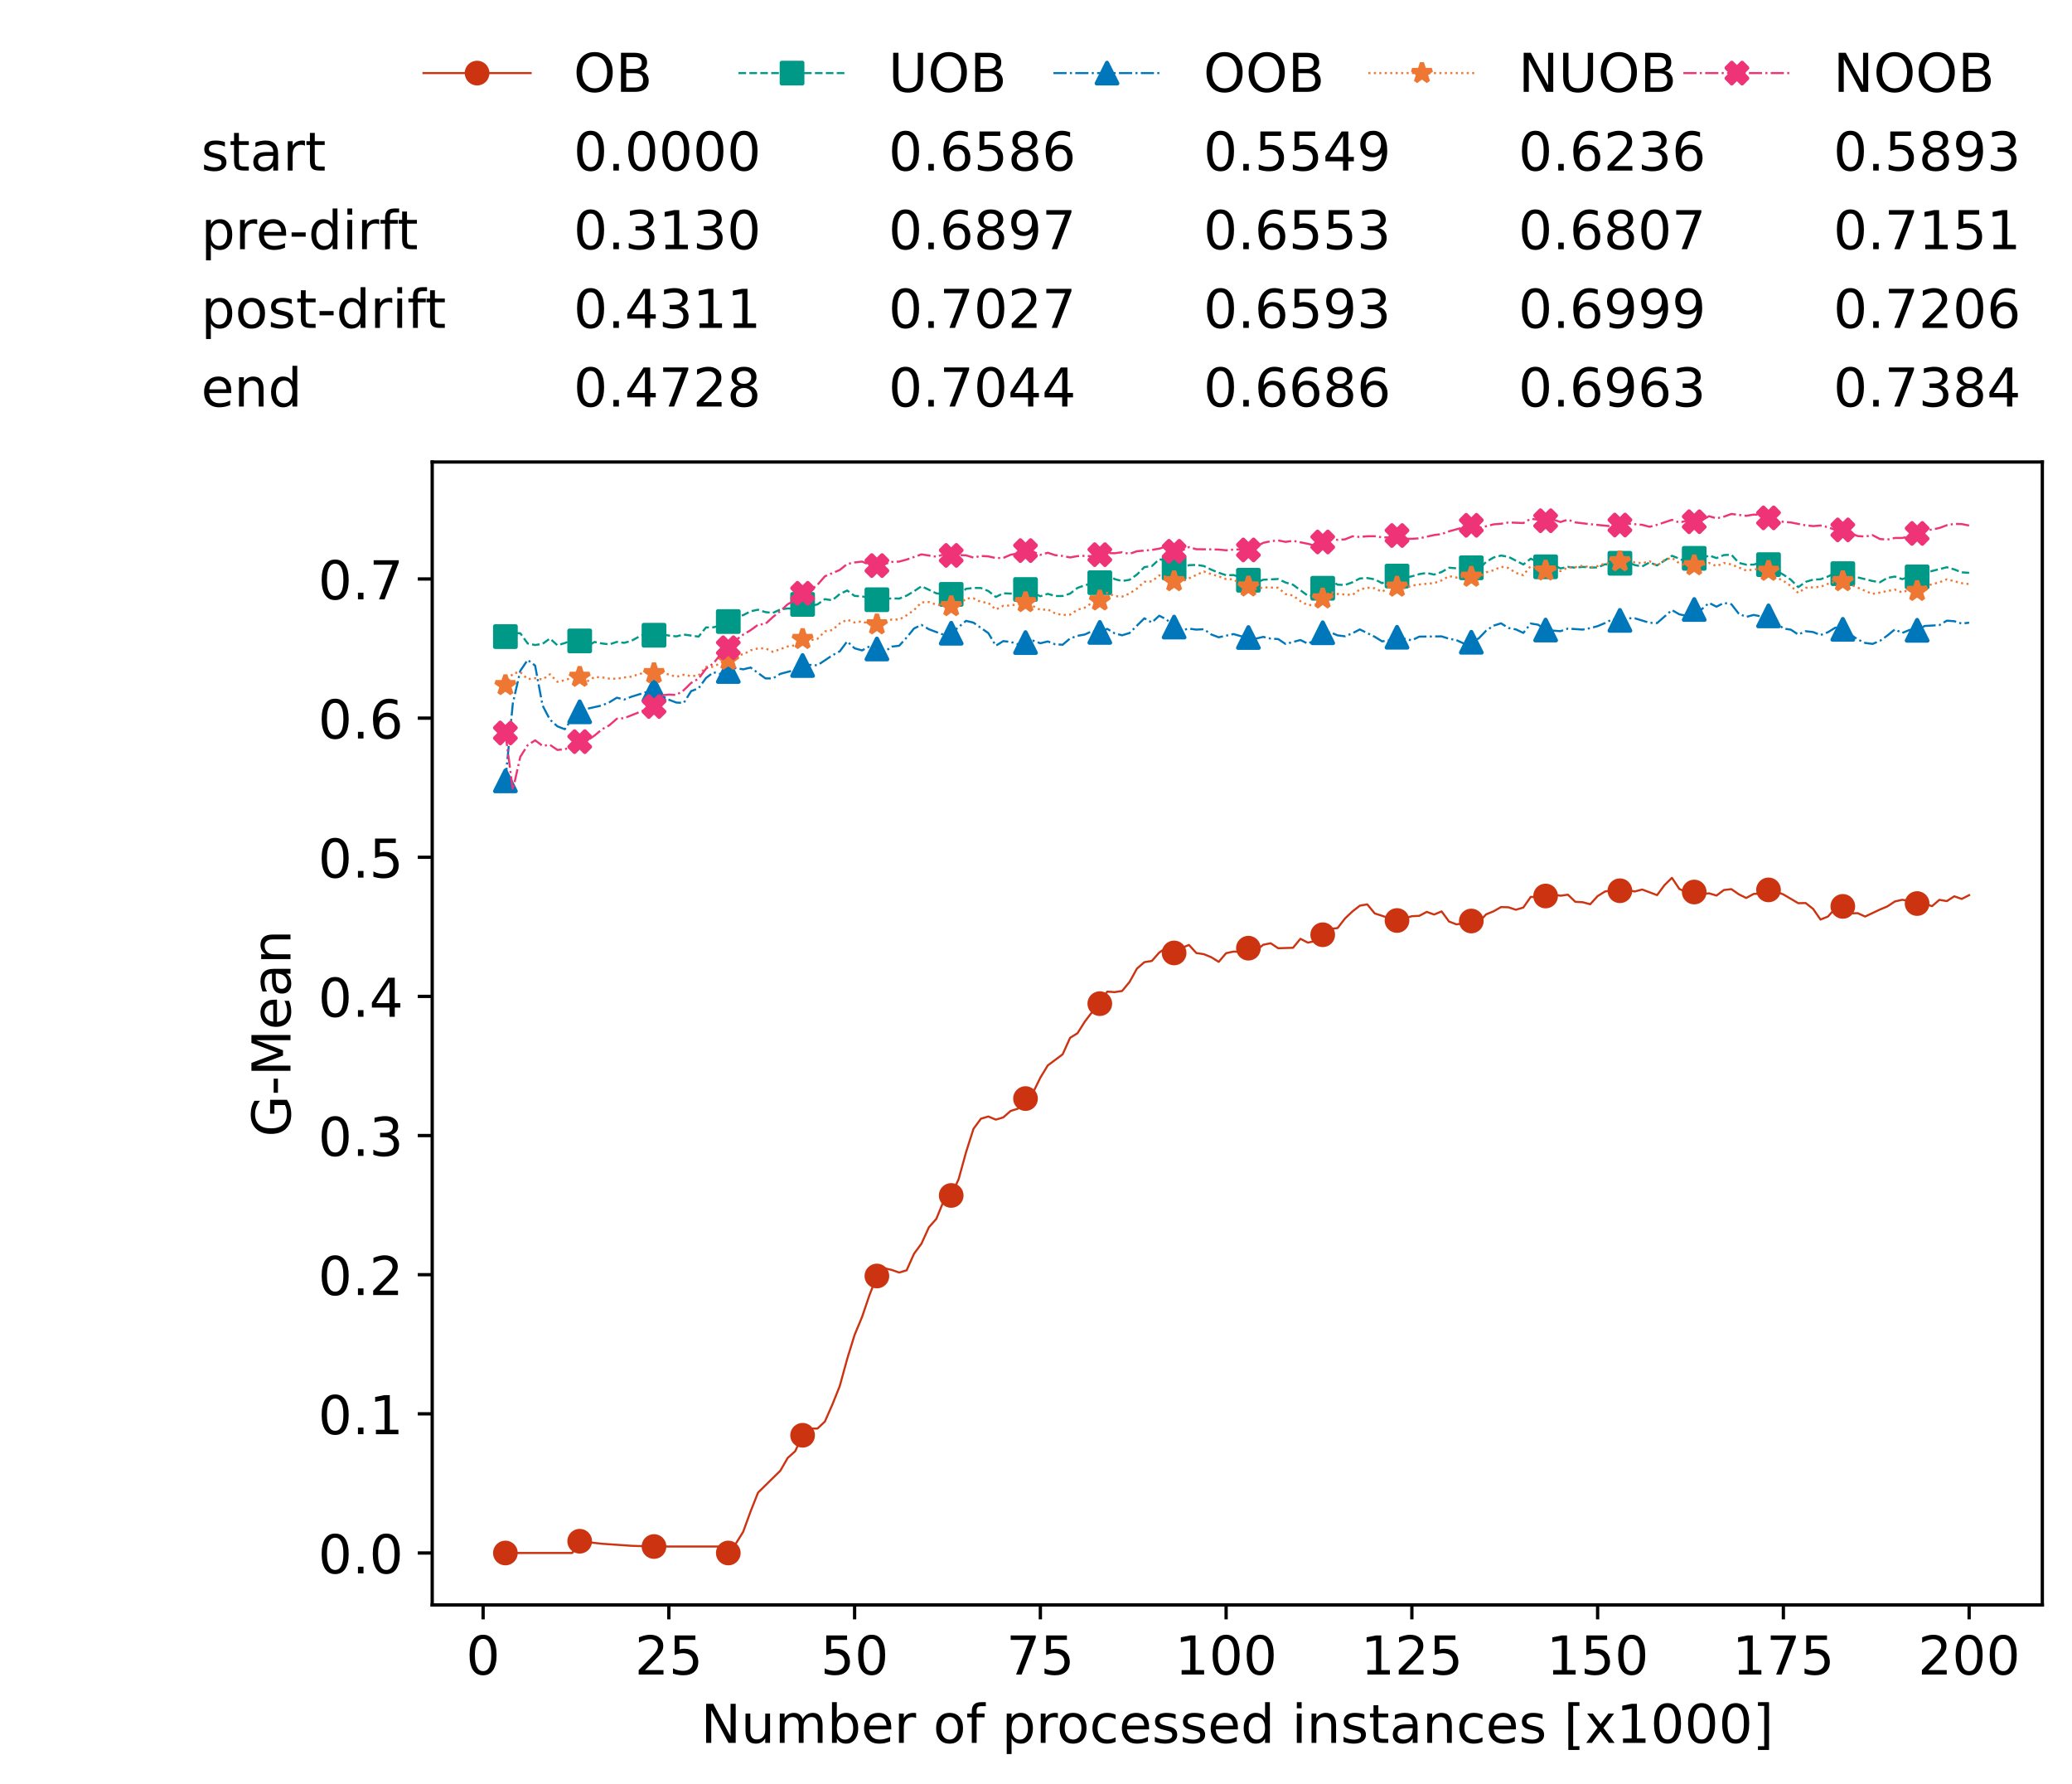 <?xml version="1.0" encoding="utf-8" standalone="no"?>
<!DOCTYPE svg PUBLIC "-//W3C//DTD SVG 1.1//EN"
  "http://www.w3.org/Graphics/SVG/1.1/DTD/svg11.dtd">
<!-- Created with matplotlib (https://matplotlib.org/) -->
<svg height="432.615pt" version="1.1" viewBox="0 0 502.65 432.615" width="502.65pt" xmlns="http://www.w3.org/2000/svg" xmlns:xlink="http://www.w3.org/1999/xlink">
 <defs>
  <style type="text/css">*{stroke-linecap:butt;stroke-linejoin:round;}</style>
 </defs>
 <g id="figure_1">
  <g id="patch_1">
   <path d="M 0 432.615 
L 502.65 432.615 
L 502.65 0 
L 0 0 
z
" style="fill:#ffffff;"/>
  </g>
  <g id="axes_1">
   <g id="patch_2">
    <path d="M 104.85 389.252 
L 495.45 389.252 
L 495.45 112.052 
L 104.85 112.052 
z
" style="fill:#ffffff;"/>
   </g>
   <g id="matplotlib.axis_1">
    <g id="xtick_1">
     <g id="line2d_1">
      <defs>
       <path d="M 0 0 
L 0 3.5 
" id="mad1b49bc81" style="stroke:#000000;stroke-width:0.8;"/>
      </defs>
      <g>
       <use style="stroke:#000000;stroke-width:0.8;" x="117.197" xlink:href="#mad1b49bc81" y="389.252"/>
      </g>
     </g>
     <g id="text_1">
      <!-- 0 -->
      <g transform="translate(113.061 406.13)scale(0.13 -0.13)">
       <defs>
        <path d="M 31.781 66.406 
Q 24.172 66.406 20.328 58.906 
Q 16.5 51.422 16.5 36.375 
Q 16.5 21.391 20.328 13.891 
Q 24.172 6.391 31.781 6.391 
Q 39.453 6.391 43.281 13.891 
Q 47.125 21.391 47.125 36.375 
Q 47.125 51.422 43.281 58.906 
Q 39.453 66.406 31.781 66.406 
z
M 31.781 74.219 
Q 44.047 74.219 50.516 64.516 
Q 56.984 54.828 56.984 36.375 
Q 56.984 17.969 50.516 8.266 
Q 44.047 -1.422 31.781 -1.422 
Q 19.531 -1.422 13.062 8.266 
Q 6.594 17.969 6.594 36.375 
Q 6.594 54.828 13.062 64.516 
Q 19.531 74.219 31.781 74.219 
z
" id="DejaVuSans-48"/>
       </defs>
       <use xlink:href="#DejaVuSans-48"/>
      </g>
     </g>
    </g>
    <g id="xtick_2">
     <g id="line2d_2">
      <g>
       <use style="stroke:#000000;stroke-width:0.8;" x="162.259" xlink:href="#mad1b49bc81" y="389.252"/>
      </g>
     </g>
     <g id="text_2">
      <!-- 25 -->
      <g transform="translate(153.988 406.13)scale(0.13 -0.13)">
       <defs>
        <path d="M 19.188 8.297 
L 53.609 8.297 
L 53.609 0 
L 7.328 0 
L 7.328 8.297 
Q 12.938 14.109 22.625 23.891 
Q 32.328 33.688 34.812 36.531 
Q 39.547 41.844 41.422 45.531 
Q 43.312 49.219 43.312 52.781 
Q 43.312 58.594 39.234 62.25 
Q 35.156 65.922 28.609 65.922 
Q 23.969 65.922 18.812 64.312 
Q 13.672 62.703 7.812 59.422 
L 7.812 69.391 
Q 13.766 71.781 18.938 73 
Q 24.125 74.219 28.422 74.219 
Q 39.75 74.219 46.484 68.547 
Q 53.219 62.891 53.219 53.422 
Q 53.219 48.922 51.531 44.891 
Q 49.859 40.875 45.406 35.406 
Q 44.188 33.984 37.641 27.219 
Q 31.109 20.453 19.188 8.297 
z
" id="DejaVuSans-50"/>
        <path d="M 10.797 72.906 
L 49.516 72.906 
L 49.516 64.594 
L 19.828 64.594 
L 19.828 46.734 
Q 21.969 47.469 24.109 47.828 
Q 26.266 48.188 28.422 48.188 
Q 40.625 48.188 47.75 41.5 
Q 54.891 34.812 54.891 23.391 
Q 54.891 11.625 47.562 5.094 
Q 40.234 -1.422 26.906 -1.422 
Q 22.312 -1.422 17.547 -0.641 
Q 12.797 0.141 7.719 1.703 
L 7.719 11.625 
Q 12.109 9.234 16.797 8.062 
Q 21.484 6.891 26.703 6.891 
Q 35.156 6.891 40.078 11.328 
Q 45.016 15.766 45.016 23.391 
Q 45.016 31 40.078 35.438 
Q 35.156 39.891 26.703 39.891 
Q 22.75 39.891 18.812 39.016 
Q 14.891 38.141 10.797 36.281 
z
" id="DejaVuSans-53"/>
       </defs>
       <use xlink:href="#DejaVuSans-50"/>
       <use x="63.623" xlink:href="#DejaVuSans-53"/>
      </g>
     </g>
    </g>
    <g id="xtick_3">
     <g id="line2d_3">
      <g>
       <use style="stroke:#000000;stroke-width:0.8;" x="207.322" xlink:href="#mad1b49bc81" y="389.252"/>
      </g>
     </g>
     <g id="text_3">
      <!-- 50 -->
      <g transform="translate(199.05 406.13)scale(0.13 -0.13)">
       <use xlink:href="#DejaVuSans-53"/>
       <use x="63.623" xlink:href="#DejaVuSans-48"/>
      </g>
     </g>
    </g>
    <g id="xtick_4">
     <g id="line2d_4">
      <g>
       <use style="stroke:#000000;stroke-width:0.8;" x="252.384" xlink:href="#mad1b49bc81" y="389.252"/>
      </g>
     </g>
     <g id="text_4">
      <!-- 75 -->
      <g transform="translate(244.113 406.13)scale(0.13 -0.13)">
       <defs>
        <path d="M 8.203 72.906 
L 55.078 72.906 
L 55.078 68.703 
L 28.609 0 
L 18.312 0 
L 43.219 64.594 
L 8.203 64.594 
z
" id="DejaVuSans-55"/>
       </defs>
       <use xlink:href="#DejaVuSans-55"/>
       <use x="63.623" xlink:href="#DejaVuSans-53"/>
      </g>
     </g>
    </g>
    <g id="xtick_5">
     <g id="line2d_5">
      <g>
       <use style="stroke:#000000;stroke-width:0.8;" x="297.446" xlink:href="#mad1b49bc81" y="389.252"/>
      </g>
     </g>
     <g id="text_5">
      <!-- 100 -->
      <g transform="translate(285.039 406.13)scale(0.13 -0.13)">
       <defs>
        <path d="M 12.406 8.297 
L 28.516 8.297 
L 28.516 63.922 
L 10.984 60.406 
L 10.984 69.391 
L 28.422 72.906 
L 38.281 72.906 
L 38.281 8.297 
L 54.391 8.297 
L 54.391 0 
L 12.406 0 
z
" id="DejaVuSans-49"/>
       </defs>
       <use xlink:href="#DejaVuSans-49"/>
       <use x="63.623" xlink:href="#DejaVuSans-48"/>
       <use x="127.246" xlink:href="#DejaVuSans-48"/>
      </g>
     </g>
    </g>
    <g id="xtick_6">
     <g id="line2d_6">
      <g>
       <use style="stroke:#000000;stroke-width:0.8;" x="342.509" xlink:href="#mad1b49bc81" y="389.252"/>
      </g>
     </g>
     <g id="text_6">
      <!-- 125 -->
      <g transform="translate(330.102 406.13)scale(0.13 -0.13)">
       <use xlink:href="#DejaVuSans-49"/>
       <use x="63.623" xlink:href="#DejaVuSans-50"/>
       <use x="127.246" xlink:href="#DejaVuSans-53"/>
      </g>
     </g>
    </g>
    <g id="xtick_7">
     <g id="line2d_7">
      <g>
       <use style="stroke:#000000;stroke-width:0.8;" x="387.571" xlink:href="#mad1b49bc81" y="389.252"/>
      </g>
     </g>
     <g id="text_7">
      <!-- 150 -->
      <g transform="translate(375.164 406.13)scale(0.13 -0.13)">
       <use xlink:href="#DejaVuSans-49"/>
       <use x="63.623" xlink:href="#DejaVuSans-53"/>
       <use x="127.246" xlink:href="#DejaVuSans-48"/>
      </g>
     </g>
    </g>
    <g id="xtick_8">
     <g id="line2d_8">
      <g>
       <use style="stroke:#000000;stroke-width:0.8;" x="432.633" xlink:href="#mad1b49bc81" y="389.252"/>
      </g>
     </g>
     <g id="text_8">
      <!-- 175 -->
      <g transform="translate(420.226 406.13)scale(0.13 -0.13)">
       <use xlink:href="#DejaVuSans-49"/>
       <use x="63.623" xlink:href="#DejaVuSans-55"/>
       <use x="127.246" xlink:href="#DejaVuSans-53"/>
      </g>
     </g>
    </g>
    <g id="xtick_9">
     <g id="line2d_9">
      <g>
       <use style="stroke:#000000;stroke-width:0.8;" x="477.695" xlink:href="#mad1b49bc81" y="389.252"/>
      </g>
     </g>
     <g id="text_9">
      <!-- 200 -->
      <g transform="translate(465.289 406.13)scale(0.13 -0.13)">
       <use xlink:href="#DejaVuSans-50"/>
       <use x="63.623" xlink:href="#DejaVuSans-48"/>
       <use x="127.246" xlink:href="#DejaVuSans-48"/>
      </g>
     </g>
    </g>
    <g id="text_10">
     <!-- Number of processed instances [x1000] -->
     <g transform="translate(170.025 422.711)scale(0.13 -0.13)">
      <defs>
       <path d="M 9.812 72.906 
L 23.094 72.906 
L 55.422 11.922 
L 55.422 72.906 
L 64.984 72.906 
L 64.984 0 
L 51.703 0 
L 19.391 60.984 
L 19.391 0 
L 9.812 0 
z
" id="DejaVuSans-78"/>
       <path d="M 8.5 21.578 
L 8.5 54.688 
L 17.484 54.688 
L 17.484 21.922 
Q 17.484 14.156 20.5 10.266 
Q 23.531 6.391 29.594 6.391 
Q 36.859 6.391 41.078 11.031 
Q 45.312 15.672 45.312 23.688 
L 45.312 54.688 
L 54.297 54.688 
L 54.297 0 
L 45.312 0 
L 45.312 8.406 
Q 42.047 3.422 37.719 1 
Q 33.406 -1.422 27.688 -1.422 
Q 18.266 -1.422 13.375 4.438 
Q 8.5 10.297 8.5 21.578 
z
M 31.109 56 
z
" id="DejaVuSans-117"/>
       <path d="M 52 44.188 
Q 55.375 50.25 60.062 53.125 
Q 64.75 56 71.094 56 
Q 79.641 56 84.281 50.016 
Q 88.922 44.047 88.922 33.016 
L 88.922 0 
L 79.891 0 
L 79.891 32.719 
Q 79.891 40.578 77.094 44.375 
Q 74.312 48.188 68.609 48.188 
Q 61.625 48.188 57.562 43.547 
Q 53.516 38.922 53.516 30.906 
L 53.516 0 
L 44.484 0 
L 44.484 32.719 
Q 44.484 40.625 41.703 44.406 
Q 38.922 48.188 33.109 48.188 
Q 26.219 48.188 22.156 43.531 
Q 18.109 38.875 18.109 30.906 
L 18.109 0 
L 9.078 0 
L 9.078 54.688 
L 18.109 54.688 
L 18.109 46.188 
Q 21.188 51.219 25.484 53.609 
Q 29.781 56 35.688 56 
Q 41.656 56 45.828 52.969 
Q 50 49.953 52 44.188 
z
" id="DejaVuSans-109"/>
       <path d="M 48.688 27.297 
Q 48.688 37.203 44.609 42.844 
Q 40.531 48.484 33.406 48.484 
Q 26.266 48.484 22.188 42.844 
Q 18.109 37.203 18.109 27.297 
Q 18.109 17.391 22.188 11.75 
Q 26.266 6.109 33.406 6.109 
Q 40.531 6.109 44.609 11.75 
Q 48.688 17.391 48.688 27.297 
z
M 18.109 46.391 
Q 20.953 51.266 25.266 53.625 
Q 29.594 56 35.594 56 
Q 45.562 56 51.781 48.094 
Q 58.016 40.188 58.016 27.297 
Q 58.016 14.406 51.781 6.484 
Q 45.562 -1.422 35.594 -1.422 
Q 29.594 -1.422 25.266 0.953 
Q 20.953 3.328 18.109 8.203 
L 18.109 0 
L 9.078 0 
L 9.078 75.984 
L 18.109 75.984 
z
" id="DejaVuSans-98"/>
       <path d="M 56.203 29.594 
L 56.203 25.203 
L 14.891 25.203 
Q 15.484 15.922 20.484 11.062 
Q 25.484 6.203 34.422 6.203 
Q 39.594 6.203 44.453 7.469 
Q 49.312 8.734 54.109 11.281 
L 54.109 2.781 
Q 49.266 0.734 44.188 -0.344 
Q 39.109 -1.422 33.891 -1.422 
Q 20.797 -1.422 13.156 6.188 
Q 5.516 13.812 5.516 26.812 
Q 5.516 40.234 12.766 48.109 
Q 20.016 56 32.328 56 
Q 43.359 56 49.781 48.891 
Q 56.203 41.797 56.203 29.594 
z
M 47.219 32.234 
Q 47.125 39.594 43.094 43.984 
Q 39.062 48.391 32.422 48.391 
Q 24.906 48.391 20.391 44.141 
Q 15.875 39.891 15.188 32.172 
z
" id="DejaVuSans-101"/>
       <path d="M 41.109 46.297 
Q 39.594 47.172 37.812 47.578 
Q 36.031 48 33.891 48 
Q 26.266 48 22.188 43.047 
Q 18.109 38.094 18.109 28.812 
L 18.109 0 
L 9.078 0 
L 9.078 54.688 
L 18.109 54.688 
L 18.109 46.188 
Q 20.953 51.172 25.484 53.578 
Q 30.031 56 36.531 56 
Q 37.453 56 38.578 55.875 
Q 39.703 55.766 41.062 55.516 
z
" id="DejaVuSans-114"/>
       <path id="DejaVuSans-32"/>
       <path d="M 30.609 48.391 
Q 23.391 48.391 19.188 42.75 
Q 14.984 37.109 14.984 27.297 
Q 14.984 17.484 19.156 11.844 
Q 23.344 6.203 30.609 6.203 
Q 37.797 6.203 41.984 11.859 
Q 46.188 17.531 46.188 27.297 
Q 46.188 37.016 41.984 42.703 
Q 37.797 48.391 30.609 48.391 
z
M 30.609 56 
Q 42.328 56 49.016 48.375 
Q 55.719 40.766 55.719 27.297 
Q 55.719 13.875 49.016 6.219 
Q 42.328 -1.422 30.609 -1.422 
Q 18.844 -1.422 12.172 6.219 
Q 5.516 13.875 5.516 27.297 
Q 5.516 40.766 12.172 48.375 
Q 18.844 56 30.609 56 
z
" id="DejaVuSans-111"/>
       <path d="M 37.109 75.984 
L 37.109 68.5 
L 28.516 68.5 
Q 23.688 68.5 21.797 66.547 
Q 19.922 64.594 19.922 59.516 
L 19.922 54.688 
L 34.719 54.688 
L 34.719 47.703 
L 19.922 47.703 
L 19.922 0 
L 10.891 0 
L 10.891 47.703 
L 2.297 47.703 
L 2.297 54.688 
L 10.891 54.688 
L 10.891 58.5 
Q 10.891 67.625 15.141 71.797 
Q 19.391 75.984 28.609 75.984 
z
" id="DejaVuSans-102"/>
       <path d="M 18.109 8.203 
L 18.109 -20.797 
L 9.078 -20.797 
L 9.078 54.688 
L 18.109 54.688 
L 18.109 46.391 
Q 20.953 51.266 25.266 53.625 
Q 29.594 56 35.594 56 
Q 45.562 56 51.781 48.094 
Q 58.016 40.188 58.016 27.297 
Q 58.016 14.406 51.781 6.484 
Q 45.562 -1.422 35.594 -1.422 
Q 29.594 -1.422 25.266 0.953 
Q 20.953 3.328 18.109 8.203 
z
M 48.688 27.297 
Q 48.688 37.203 44.609 42.844 
Q 40.531 48.484 33.406 48.484 
Q 26.266 48.484 22.188 42.844 
Q 18.109 37.203 18.109 27.297 
Q 18.109 17.391 22.188 11.75 
Q 26.266 6.109 33.406 6.109 
Q 40.531 6.109 44.609 11.75 
Q 48.688 17.391 48.688 27.297 
z
" id="DejaVuSans-112"/>
       <path d="M 48.781 52.594 
L 48.781 44.188 
Q 44.969 46.297 41.141 47.344 
Q 37.312 48.391 33.406 48.391 
Q 24.656 48.391 19.812 42.844 
Q 14.984 37.312 14.984 27.297 
Q 14.984 17.281 19.812 11.734 
Q 24.656 6.203 33.406 6.203 
Q 37.312 6.203 41.141 7.25 
Q 44.969 8.297 48.781 10.406 
L 48.781 2.094 
Q 45.016 0.344 40.984 -0.531 
Q 36.969 -1.422 32.422 -1.422 
Q 20.062 -1.422 12.781 6.344 
Q 5.516 14.109 5.516 27.297 
Q 5.516 40.672 12.859 48.328 
Q 20.219 56 33.016 56 
Q 37.156 56 41.109 55.141 
Q 45.062 54.297 48.781 52.594 
z
" id="DejaVuSans-99"/>
       <path d="M 44.281 53.078 
L 44.281 44.578 
Q 40.484 46.531 36.375 47.5 
Q 32.281 48.484 27.875 48.484 
Q 21.188 48.484 17.844 46.438 
Q 14.5 44.391 14.5 40.281 
Q 14.5 37.156 16.891 35.375 
Q 19.281 33.594 26.516 31.984 
L 29.594 31.297 
Q 39.156 29.25 43.188 25.516 
Q 47.219 21.781 47.219 15.094 
Q 47.219 7.469 41.188 3.016 
Q 35.156 -1.422 24.609 -1.422 
Q 20.219 -1.422 15.453 -0.562 
Q 10.688 0.297 5.422 2 
L 5.422 11.281 
Q 10.406 8.688 15.234 7.391 
Q 20.062 6.109 24.812 6.109 
Q 31.156 6.109 34.562 8.281 
Q 37.984 10.453 37.984 14.406 
Q 37.984 18.062 35.516 20.016 
Q 33.062 21.969 24.703 23.781 
L 21.578 24.516 
Q 13.234 26.266 9.516 29.906 
Q 5.812 33.547 5.812 39.891 
Q 5.812 47.609 11.281 51.797 
Q 16.75 56 26.812 56 
Q 31.781 56 36.172 55.266 
Q 40.578 54.547 44.281 53.078 
z
" id="DejaVuSans-115"/>
       <path d="M 45.406 46.391 
L 45.406 75.984 
L 54.391 75.984 
L 54.391 0 
L 45.406 0 
L 45.406 8.203 
Q 42.578 3.328 38.25 0.953 
Q 33.938 -1.422 27.875 -1.422 
Q 17.969 -1.422 11.734 6.484 
Q 5.516 14.406 5.516 27.297 
Q 5.516 40.188 11.734 48.094 
Q 17.969 56 27.875 56 
Q 33.938 56 38.25 53.625 
Q 42.578 51.266 45.406 46.391 
z
M 14.797 27.297 
Q 14.797 17.391 18.875 11.75 
Q 22.953 6.109 30.078 6.109 
Q 37.203 6.109 41.297 11.75 
Q 45.406 17.391 45.406 27.297 
Q 45.406 37.203 41.297 42.844 
Q 37.203 48.484 30.078 48.484 
Q 22.953 48.484 18.875 42.844 
Q 14.797 37.203 14.797 27.297 
z
" id="DejaVuSans-100"/>
       <path d="M 9.422 54.688 
L 18.406 54.688 
L 18.406 0 
L 9.422 0 
z
M 9.422 75.984 
L 18.406 75.984 
L 18.406 64.594 
L 9.422 64.594 
z
" id="DejaVuSans-105"/>
       <path d="M 54.891 33.016 
L 54.891 0 
L 45.906 0 
L 45.906 32.719 
Q 45.906 40.484 42.875 44.328 
Q 39.844 48.188 33.797 48.188 
Q 26.516 48.188 22.312 43.547 
Q 18.109 38.922 18.109 30.906 
L 18.109 0 
L 9.078 0 
L 9.078 54.688 
L 18.109 54.688 
L 18.109 46.188 
Q 21.344 51.125 25.703 53.562 
Q 30.078 56 35.797 56 
Q 45.219 56 50.047 50.172 
Q 54.891 44.344 54.891 33.016 
z
" id="DejaVuSans-110"/>
       <path d="M 18.312 70.219 
L 18.312 54.688 
L 36.812 54.688 
L 36.812 47.703 
L 18.312 47.703 
L 18.312 18.016 
Q 18.312 11.328 20.141 9.422 
Q 21.969 7.516 27.594 7.516 
L 36.812 7.516 
L 36.812 0 
L 27.594 0 
Q 17.188 0 13.234 3.875 
Q 9.281 7.766 9.281 18.016 
L 9.281 47.703 
L 2.688 47.703 
L 2.688 54.688 
L 9.281 54.688 
L 9.281 70.219 
z
" id="DejaVuSans-116"/>
       <path d="M 34.281 27.484 
Q 23.391 27.484 19.188 25 
Q 14.984 22.516 14.984 16.5 
Q 14.984 11.719 18.141 8.906 
Q 21.297 6.109 26.703 6.109 
Q 34.188 6.109 38.703 11.406 
Q 43.219 16.703 43.219 25.484 
L 43.219 27.484 
z
M 52.203 31.203 
L 52.203 0 
L 43.219 0 
L 43.219 8.297 
Q 40.141 3.328 35.547 0.953 
Q 30.953 -1.422 24.312 -1.422 
Q 15.922 -1.422 10.953 3.297 
Q 6 8.016 6 15.922 
Q 6 25.141 12.172 29.828 
Q 18.359 34.516 30.609 34.516 
L 43.219 34.516 
L 43.219 35.406 
Q 43.219 41.609 39.141 45 
Q 35.062 48.391 27.688 48.391 
Q 23 48.391 18.547 47.266 
Q 14.109 46.141 10.016 43.891 
L 10.016 52.203 
Q 14.938 54.109 19.578 55.047 
Q 24.219 56 28.609 56 
Q 40.484 56 46.344 49.844 
Q 52.203 43.703 52.203 31.203 
z
" id="DejaVuSans-97"/>
       <path d="M 8.594 75.984 
L 29.297 75.984 
L 29.297 69 
L 17.578 69 
L 17.578 -6.203 
L 29.297 -6.203 
L 29.297 -13.188 
L 8.594 -13.188 
z
" id="DejaVuSans-91"/>
       <path d="M 54.891 54.688 
L 35.109 28.078 
L 55.906 0 
L 45.312 0 
L 29.391 21.484 
L 13.484 0 
L 2.875 0 
L 24.125 28.609 
L 4.688 54.688 
L 15.281 54.688 
L 29.781 35.203 
L 44.281 54.688 
z
" id="DejaVuSans-120"/>
       <path d="M 30.422 75.984 
L 30.422 -13.188 
L 9.719 -13.188 
L 9.719 -6.203 
L 21.391 -6.203 
L 21.391 69 
L 9.719 69 
L 9.719 75.984 
z
" id="DejaVuSans-93"/>
      </defs>
      <use xlink:href="#DejaVuSans-78"/>
      <use x="74.805" xlink:href="#DejaVuSans-117"/>
      <use x="138.184" xlink:href="#DejaVuSans-109"/>
      <use x="235.596" xlink:href="#DejaVuSans-98"/>
      <use x="299.072" xlink:href="#DejaVuSans-101"/>
      <use x="360.596" xlink:href="#DejaVuSans-114"/>
      <use x="401.709" xlink:href="#DejaVuSans-32"/>
      <use x="433.496" xlink:href="#DejaVuSans-111"/>
      <use x="494.678" xlink:href="#DejaVuSans-102"/>
      <use x="529.883" xlink:href="#DejaVuSans-32"/>
      <use x="561.67" xlink:href="#DejaVuSans-112"/>
      <use x="625.146" xlink:href="#DejaVuSans-114"/>
      <use x="664.01" xlink:href="#DejaVuSans-111"/>
      <use x="725.191" xlink:href="#DejaVuSans-99"/>
      <use x="780.172" xlink:href="#DejaVuSans-101"/>
      <use x="841.695" xlink:href="#DejaVuSans-115"/>
      <use x="893.795" xlink:href="#DejaVuSans-115"/>
      <use x="945.895" xlink:href="#DejaVuSans-101"/>
      <use x="1007.418" xlink:href="#DejaVuSans-100"/>
      <use x="1070.895" xlink:href="#DejaVuSans-32"/>
      <use x="1102.682" xlink:href="#DejaVuSans-105"/>
      <use x="1130.465" xlink:href="#DejaVuSans-110"/>
      <use x="1193.844" xlink:href="#DejaVuSans-115"/>
      <use x="1245.943" xlink:href="#DejaVuSans-116"/>
      <use x="1285.152" xlink:href="#DejaVuSans-97"/>
      <use x="1346.432" xlink:href="#DejaVuSans-110"/>
      <use x="1409.811" xlink:href="#DejaVuSans-99"/>
      <use x="1464.791" xlink:href="#DejaVuSans-101"/>
      <use x="1526.314" xlink:href="#DejaVuSans-115"/>
      <use x="1578.414" xlink:href="#DejaVuSans-32"/>
      <use x="1610.201" xlink:href="#DejaVuSans-91"/>
      <use x="1649.215" xlink:href="#DejaVuSans-120"/>
      <use x="1708.395" xlink:href="#DejaVuSans-49"/>
      <use x="1772.018" xlink:href="#DejaVuSans-48"/>
      <use x="1835.641" xlink:href="#DejaVuSans-48"/>
      <use x="1899.264" xlink:href="#DejaVuSans-48"/>
      <use x="1962.887" xlink:href="#DejaVuSans-93"/>
     </g>
    </g>
   </g>
   <g id="matplotlib.axis_2">
    <g id="ytick_1">
     <g id="line2d_10">
      <defs>
       <path d="M 0 0 
L -3.5 0 
" id="m1d52ab1a89" style="stroke:#000000;stroke-width:0.8;"/>
      </defs>
      <g>
       <use style="stroke:#000000;stroke-width:0.8;" x="104.85" xlink:href="#m1d52ab1a89" y="376.652"/>
      </g>
     </g>
     <g id="text_11">
      <!-- 0.0 -->
      <g transform="translate(77.176 381.591)scale(0.13 -0.13)">
       <defs>
        <path d="M 10.688 12.406 
L 21 12.406 
L 21 0 
L 10.688 0 
z
" id="DejaVuSans-46"/>
       </defs>
       <use xlink:href="#DejaVuSans-48"/>
       <use x="63.623" xlink:href="#DejaVuSans-46"/>
       <use x="95.41" xlink:href="#DejaVuSans-48"/>
      </g>
     </g>
    </g>
    <g id="ytick_2">
     <g id="line2d_11">
      <g>
       <use style="stroke:#000000;stroke-width:0.8;" x="104.85" xlink:href="#m1d52ab1a89" y="342.905"/>
      </g>
     </g>
     <g id="text_12">
      <!-- 0.1 -->
      <g transform="translate(77.176 347.844)scale(0.13 -0.13)">
       <use xlink:href="#DejaVuSans-48"/>
       <use x="63.623" xlink:href="#DejaVuSans-46"/>
       <use x="95.41" xlink:href="#DejaVuSans-49"/>
      </g>
     </g>
    </g>
    <g id="ytick_3">
     <g id="line2d_12">
      <g>
       <use style="stroke:#000000;stroke-width:0.8;" x="104.85" xlink:href="#m1d52ab1a89" y="309.157"/>
      </g>
     </g>
     <g id="text_13">
      <!-- 0.2 -->
      <g transform="translate(77.176 314.096)scale(0.13 -0.13)">
       <use xlink:href="#DejaVuSans-48"/>
       <use x="63.623" xlink:href="#DejaVuSans-46"/>
       <use x="95.41" xlink:href="#DejaVuSans-50"/>
      </g>
     </g>
    </g>
    <g id="ytick_4">
     <g id="line2d_13">
      <g>
       <use style="stroke:#000000;stroke-width:0.8;" x="104.85" xlink:href="#m1d52ab1a89" y="275.41"/>
      </g>
     </g>
     <g id="text_14">
      <!-- 0.3 -->
      <g transform="translate(77.176 280.349)scale(0.13 -0.13)">
       <defs>
        <path d="M 40.578 39.312 
Q 47.656 37.797 51.625 33 
Q 55.609 28.219 55.609 21.188 
Q 55.609 10.406 48.188 4.484 
Q 40.766 -1.422 27.094 -1.422 
Q 22.516 -1.422 17.656 -0.516 
Q 12.797 0.391 7.625 2.203 
L 7.625 11.719 
Q 11.719 9.328 16.594 8.109 
Q 21.484 6.891 26.812 6.891 
Q 36.078 6.891 40.938 10.547 
Q 45.797 14.203 45.797 21.188 
Q 45.797 27.641 41.281 31.266 
Q 36.766 34.906 28.719 34.906 
L 20.219 34.906 
L 20.219 43.016 
L 29.109 43.016 
Q 36.375 43.016 40.234 45.922 
Q 44.094 48.828 44.094 54.297 
Q 44.094 59.906 40.109 62.906 
Q 36.141 65.922 28.719 65.922 
Q 24.656 65.922 20.016 65.031 
Q 15.375 64.156 9.812 62.312 
L 9.812 71.094 
Q 15.438 72.656 20.344 73.438 
Q 25.25 74.219 29.594 74.219 
Q 40.828 74.219 47.359 69.109 
Q 53.906 64.016 53.906 55.328 
Q 53.906 49.266 50.438 45.094 
Q 46.969 40.922 40.578 39.312 
z
" id="DejaVuSans-51"/>
       </defs>
       <use xlink:href="#DejaVuSans-48"/>
       <use x="63.623" xlink:href="#DejaVuSans-46"/>
       <use x="95.41" xlink:href="#DejaVuSans-51"/>
      </g>
     </g>
    </g>
    <g id="ytick_5">
     <g id="line2d_14">
      <g>
       <use style="stroke:#000000;stroke-width:0.8;" x="104.85" xlink:href="#m1d52ab1a89" y="241.663"/>
      </g>
     </g>
     <g id="text_15">
      <!-- 0.4 -->
      <g transform="translate(77.176 246.602)scale(0.13 -0.13)">
       <defs>
        <path d="M 37.797 64.312 
L 12.891 25.391 
L 37.797 25.391 
z
M 35.203 72.906 
L 47.609 72.906 
L 47.609 25.391 
L 58.016 25.391 
L 58.016 17.188 
L 47.609 17.188 
L 47.609 0 
L 37.797 0 
L 37.797 17.188 
L 4.891 17.188 
L 4.891 26.703 
z
" id="DejaVuSans-52"/>
       </defs>
       <use xlink:href="#DejaVuSans-48"/>
       <use x="63.623" xlink:href="#DejaVuSans-46"/>
       <use x="95.41" xlink:href="#DejaVuSans-52"/>
      </g>
     </g>
    </g>
    <g id="ytick_6">
     <g id="line2d_15">
      <g>
       <use style="stroke:#000000;stroke-width:0.8;" x="104.85" xlink:href="#m1d52ab1a89" y="207.915"/>
      </g>
     </g>
     <g id="text_16">
      <!-- 0.5 -->
      <g transform="translate(77.176 212.854)scale(0.13 -0.13)">
       <use xlink:href="#DejaVuSans-48"/>
       <use x="63.623" xlink:href="#DejaVuSans-46"/>
       <use x="95.41" xlink:href="#DejaVuSans-53"/>
      </g>
     </g>
    </g>
    <g id="ytick_7">
     <g id="line2d_16">
      <g>
       <use style="stroke:#000000;stroke-width:0.8;" x="104.85" xlink:href="#m1d52ab1a89" y="174.168"/>
      </g>
     </g>
     <g id="text_17">
      <!-- 0.6 -->
      <g transform="translate(77.176 179.107)scale(0.13 -0.13)">
       <defs>
        <path d="M 33.016 40.375 
Q 26.375 40.375 22.484 35.828 
Q 18.609 31.297 18.609 23.391 
Q 18.609 15.531 22.484 10.953 
Q 26.375 6.391 33.016 6.391 
Q 39.656 6.391 43.531 10.953 
Q 47.406 15.531 47.406 23.391 
Q 47.406 31.297 43.531 35.828 
Q 39.656 40.375 33.016 40.375 
z
M 52.594 71.297 
L 52.594 62.312 
Q 48.875 64.062 45.094 64.984 
Q 41.312 65.922 37.594 65.922 
Q 27.828 65.922 22.672 59.328 
Q 17.531 52.734 16.797 39.406 
Q 19.672 43.656 24.016 45.922 
Q 28.375 48.188 33.594 48.188 
Q 44.578 48.188 50.953 41.516 
Q 57.328 34.859 57.328 23.391 
Q 57.328 12.156 50.688 5.359 
Q 44.047 -1.422 33.016 -1.422 
Q 20.359 -1.422 13.672 8.266 
Q 6.984 17.969 6.984 36.375 
Q 6.984 53.656 15.188 63.938 
Q 23.391 74.219 37.203 74.219 
Q 40.922 74.219 44.703 73.484 
Q 48.484 72.75 52.594 71.297 
z
" id="DejaVuSans-54"/>
       </defs>
       <use xlink:href="#DejaVuSans-48"/>
       <use x="63.623" xlink:href="#DejaVuSans-46"/>
       <use x="95.41" xlink:href="#DejaVuSans-54"/>
      </g>
     </g>
    </g>
    <g id="ytick_8">
     <g id="line2d_17">
      <g>
       <use style="stroke:#000000;stroke-width:0.8;" x="104.85" xlink:href="#m1d52ab1a89" y="140.421"/>
      </g>
     </g>
     <g id="text_18">
      <!-- 0.7 -->
      <g transform="translate(77.176 145.36)scale(0.13 -0.13)">
       <use xlink:href="#DejaVuSans-48"/>
       <use x="63.623" xlink:href="#DejaVuSans-46"/>
       <use x="95.41" xlink:href="#DejaVuSans-55"/>
      </g>
     </g>
    </g>
    <g id="text_19">
     <!-- G-Mean -->
     <g transform="translate(70.472 275.744)rotate(-90)scale(0.13 -0.13)">
      <defs>
       <path d="M 59.516 10.406 
L 59.516 29.984 
L 43.406 29.984 
L 43.406 38.094 
L 69.281 38.094 
L 69.281 6.781 
Q 63.578 2.734 56.688 0.656 
Q 49.812 -1.422 42 -1.422 
Q 24.906 -1.422 15.25 8.562 
Q 5.609 18.562 5.609 36.375 
Q 5.609 54.25 15.25 64.234 
Q 24.906 74.219 42 74.219 
Q 49.125 74.219 55.547 72.453 
Q 61.969 70.703 67.391 67.281 
L 67.391 56.781 
Q 61.922 61.422 55.766 63.766 
Q 49.609 66.109 42.828 66.109 
Q 29.438 66.109 22.719 58.641 
Q 16.016 51.172 16.016 36.375 
Q 16.016 21.625 22.719 14.156 
Q 29.438 6.688 42.828 6.688 
Q 48.047 6.688 52.141 7.594 
Q 56.25 8.5 59.516 10.406 
z
" id="DejaVuSans-71"/>
       <path d="M 4.891 31.391 
L 31.203 31.391 
L 31.203 23.391 
L 4.891 23.391 
z
" id="DejaVuSans-45"/>
       <path d="M 9.812 72.906 
L 24.516 72.906 
L 43.109 23.297 
L 61.812 72.906 
L 76.516 72.906 
L 76.516 0 
L 66.891 0 
L 66.891 64.016 
L 48.094 14.016 
L 38.188 14.016 
L 19.391 64.016 
L 19.391 0 
L 9.812 0 
z
" id="DejaVuSans-77"/>
      </defs>
      <use xlink:href="#DejaVuSans-71"/>
      <use x="77.49" xlink:href="#DejaVuSans-45"/>
      <use x="113.574" xlink:href="#DejaVuSans-77"/>
      <use x="199.854" xlink:href="#DejaVuSans-101"/>
      <use x="261.377" xlink:href="#DejaVuSans-97"/>
      <use x="322.656" xlink:href="#DejaVuSans-110"/>
     </g>
    </g>
   </g>
   <g id="line2d_18"/>
   <g id="line2d_19"/>
   <g id="line2d_20"/>
   <g id="line2d_21"/>
   <g id="line2d_22"/>
   <g id="line2d_23">
    <path clip-path="url(#p2bc083b175)" d="M 122.605 376.652 
L 138.827 376.652 
L 140.629 373.803 
L 146.037 374.414 
L 153.247 374.911 
L 158.654 375.085 
L 174.877 375.085 
L 176.679 376.652 
L 178.482 374.427 
L 180.284 371.518 
L 182.087 366.57 
L 183.889 362.018 
L 189.297 356.702 
L 191.099 353.586 
L 192.902 351.977 
L 194.704 348.106 
L 196.507 346.475 
L 198.309 346.475 
L 200.112 344.77 
L 201.914 340.678 
L 203.717 336.168 
L 205.519 329.593 
L 207.322 323.751 
L 209.124 319.417 
L 210.927 314.106 
L 212.729 309.475 
L 214.532 307.592 
L 216.334 307.999 
L 218.137 308.637 
L 219.939 308.089 
L 221.742 304.065 
L 223.544 301.62 
L 225.347 297.657 
L 227.149 295.609 
L 228.952 291.205 
L 230.754 289.939 
L 232.557 285.986 
L 234.359 279.433 
L 236.162 273.773 
L 237.964 271.326 
L 239.767 270.788 
L 241.569 271.548 
L 243.372 271.016 
L 245.174 269.444 
L 246.976 268.881 
L 248.779 266.442 
L 250.581 265.042 
L 252.384 261.366 
L 254.186 258.399 
L 257.791 255.71 
L 259.594 251.708 
L 261.396 250.59 
L 263.199 247.731 
L 265.001 245.369 
L 266.804 243.42 
L 268.606 240.505 
L 270.409 240.623 
L 272.211 240.346 
L 274.014 238.167 
L 275.816 234.92 
L 277.619 233.355 
L 279.421 233.065 
L 281.224 231.024 
L 283.026 229.779 
L 284.829 231.122 
L 286.631 229.915 
L 288.434 229.189 
L 290.236 231.146 
L 292.039 231.421 
L 293.841 232.153 
L 295.644 233.285 
L 297.446 231.176 
L 299.249 230.796 
L 301.051 230.86 
L 302.854 229.968 
L 304.656 230.575 
L 306.459 229.131 
L 308.261 228.77 
L 310.064 229.976 
L 313.669 229.871 
L 315.471 227.691 
L 317.274 228.623 
L 319.076 228.239 
L 322.681 225.303 
L 324.484 225.086 
L 326.286 222.763 
L 328.089 221.057 
L 329.891 219.655 
L 331.694 219.341 
L 333.496 221.535 
L 337.101 222.71 
L 338.904 223.253 
L 342.509 222.211 
L 344.311 222.122 
L 346.114 221.165 
L 347.916 221.806 
L 349.719 221.047 
L 351.521 223.498 
L 353.324 224.194 
L 355.126 223.909 
L 356.928 223.377 
L 358.731 223.663 
L 360.533 221.757 
L 362.336 221.021 
L 364.138 219.993 
L 365.941 220.051 
L 367.743 220.643 
L 369.546 220.111 
L 371.348 217.521 
L 373.151 217.601 
L 376.756 216.947 
L 378.558 217.247 
L 380.361 216.992 
L 382.163 218.724 
L 383.966 218.822 
L 385.768 219.313 
L 387.571 217.332 
L 389.373 216.213 
L 391.176 215.907 
L 392.978 216.037 
L 394.781 215.876 
L 396.583 216.213 
L 398.386 215.739 
L 401.991 217.099 
L 403.793 214.668 
L 405.596 212.909 
L 407.398 215.599 
L 409.201 216.4 
L 411.003 216.346 
L 412.806 216.842 
L 414.608 216.656 
L 416.411 217.205 
L 418.213 215.855 
L 420.016 215.644 
L 421.818 216.898 
L 423.621 217.788 
L 425.423 216.807 
L 427.226 216.742 
L 429.028 215.83 
L 430.831 216.222 
L 432.633 216.93 
L 436.238 219.053 
L 438.041 219.02 
L 439.843 220.435 
L 441.646 223.024 
L 443.448 222.294 
L 445.251 220.299 
L 447.053 219.83 
L 448.856 221.528 
L 450.658 221.475 
L 452.461 222.292 
L 456.066 220.59 
L 457.868 219.831 
L 459.671 218.642 
L 461.473 218.228 
L 463.276 218.513 
L 465.078 219.141 
L 466.881 219.167 
L 468.683 219.777 
L 470.485 218.24 
L 472.288 218.551 
L 474.09 217.382 
L 475.893 218.023 
L 477.695 217.104 
L 477.695 217.104 
" style="fill:none;stroke:#cc3311;stroke-linecap:square;stroke-width:0.5;"/>
    <defs>
     <path d="M 0 2.5 
C 0.663 2.5 1.299 2.237 1.768 1.768 
C 2.237 1.299 2.5 0.663 2.5 0 
C 2.5 -0.663 2.237 -1.299 1.768 -1.768 
C 1.299 -2.237 0.663 -2.5 0 -2.5 
C -0.663 -2.5 -1.299 -2.237 -1.768 -1.768 
C -2.237 -1.299 -2.5 -0.663 -2.5 0 
C -2.5 0.663 -2.237 1.299 -1.768 1.768 
C -1.299 2.237 -0.663 2.5 0 2.5 
z
" id="m5d316f8ec5" style="stroke:#cc3311;"/>
    </defs>
    <g clip-path="url(#p2bc083b175)">
     <use style="fill:#cc3311;stroke:#cc3311;" x="122.605" xlink:href="#m5d316f8ec5" y="376.652"/>
     <use style="fill:#cc3311;stroke:#cc3311;" x="140.629" xlink:href="#m5d316f8ec5" y="373.803"/>
     <use style="fill:#cc3311;stroke:#cc3311;" x="158.654" xlink:href="#m5d316f8ec5" y="375.085"/>
     <use style="fill:#cc3311;stroke:#cc3311;" x="176.679" xlink:href="#m5d316f8ec5" y="376.652"/>
     <use style="fill:#cc3311;stroke:#cc3311;" x="194.704" xlink:href="#m5d316f8ec5" y="348.106"/>
     <use style="fill:#cc3311;stroke:#cc3311;" x="212.729" xlink:href="#m5d316f8ec5" y="309.475"/>
     <use style="fill:#cc3311;stroke:#cc3311;" x="230.754" xlink:href="#m5d316f8ec5" y="289.939"/>
     <use style="fill:#cc3311;stroke:#cc3311;" x="248.779" xlink:href="#m5d316f8ec5" y="266.442"/>
     <use style="fill:#cc3311;stroke:#cc3311;" x="266.804" xlink:href="#m5d316f8ec5" y="243.42"/>
     <use style="fill:#cc3311;stroke:#cc3311;" x="284.829" xlink:href="#m5d316f8ec5" y="231.122"/>
     <use style="fill:#cc3311;stroke:#cc3311;" x="302.854" xlink:href="#m5d316f8ec5" y="229.968"/>
     <use style="fill:#cc3311;stroke:#cc3311;" x="320.879" xlink:href="#m5d316f8ec5" y="226.707"/>
     <use style="fill:#cc3311;stroke:#cc3311;" x="338.904" xlink:href="#m5d316f8ec5" y="223.253"/>
     <use style="fill:#cc3311;stroke:#cc3311;" x="356.928" xlink:href="#m5d316f8ec5" y="223.377"/>
     <use style="fill:#cc3311;stroke:#cc3311;" x="374.953" xlink:href="#m5d316f8ec5" y="217.312"/>
     <use style="fill:#cc3311;stroke:#cc3311;" x="392.978" xlink:href="#m5d316f8ec5" y="216.037"/>
     <use style="fill:#cc3311;stroke:#cc3311;" x="411.003" xlink:href="#m5d316f8ec5" y="216.346"/>
     <use style="fill:#cc3311;stroke:#cc3311;" x="429.028" xlink:href="#m5d316f8ec5" y="215.83"/>
     <use style="fill:#cc3311;stroke:#cc3311;" x="447.053" xlink:href="#m5d316f8ec5" y="219.83"/>
     <use style="fill:#cc3311;stroke:#cc3311;" x="465.078" xlink:href="#m5d316f8ec5" y="219.141"/>
    </g>
   </g>
   <g id="line2d_24"/>
   <g id="line2d_25"/>
   <g id="line2d_26"/>
   <g id="line2d_27"/>
   <g id="line2d_28">
    <path clip-path="url(#p2bc083b175)" d="M 122.605 154.398 
L 124.407 153.552 
L 126.21 153.584 
L 128.012 156.066 
L 129.815 156.44 
L 131.617 156.151 
L 133.419 154.865 
L 135.222 156.501 
L 137.024 155.962 
L 138.827 155.25 
L 140.629 155.443 
L 142.432 156.78 
L 144.234 155.692 
L 146.037 156.067 
L 147.839 156.288 
L 149.642 155.678 
L 151.444 155.915 
L 153.247 155.388 
L 155.049 154.388 
L 156.852 153.584 
L 158.654 154.065 
L 160.457 153.814 
L 162.259 154.148 
L 164.062 154.347 
L 165.864 153.896 
L 169.469 154.404 
L 171.272 152.178 
L 173.074 152.146 
L 174.877 151.681 
L 176.679 150.748 
L 178.482 149.307 
L 180.284 149.198 
L 182.087 148.254 
L 183.889 147.88 
L 185.692 148.458 
L 187.494 148.649 
L 189.297 147.819 
L 191.099 147.567 
L 192.902 147.656 
L 194.704 146.587 
L 196.507 147.007 
L 198.309 146.585 
L 200.112 145.313 
L 201.914 145.582 
L 203.717 144.077 
L 205.519 143.216 
L 207.322 144.53 
L 209.124 144.628 
L 212.729 145.455 
L 214.532 145.352 
L 216.334 145.111 
L 218.137 145.184 
L 219.939 144.464 
L 221.742 143.404 
L 223.544 142.181 
L 227.149 143.907 
L 228.952 144.094 
L 232.557 144.236 
L 234.359 142.809 
L 236.162 142.594 
L 237.964 142.619 
L 239.767 143.344 
L 241.569 144.78 
L 243.372 143.893 
L 245.174 143.968 
L 246.976 143.655 
L 248.779 142.973 
L 252.384 144.608 
L 254.186 144.028 
L 255.989 144.561 
L 257.791 144.545 
L 259.594 143.974 
L 261.396 142.58 
L 263.199 141.948 
L 265.001 141.451 
L 266.804 141.326 
L 268.606 139.231 
L 270.409 140.457 
L 272.211 140.914 
L 274.014 140.628 
L 275.816 139.347 
L 277.619 137.538 
L 279.421 137.317 
L 281.224 135.636 
L 283.026 135.959 
L 284.829 137.768 
L 286.631 138.242 
L 288.434 137.066 
L 290.236 137.01 
L 292.039 137.272 
L 293.841 138.159 
L 295.644 138.91 
L 297.446 139.503 
L 299.249 139.475 
L 301.051 140.031 
L 304.656 141.356 
L 306.459 140.599 
L 310.064 140.43 
L 311.866 141.279 
L 313.669 141.816 
L 317.274 144.486 
L 319.076 144.398 
L 320.879 142.674 
L 322.681 140.707 
L 324.484 141.807 
L 326.286 141.88 
L 328.089 141.232 
L 329.891 140.297 
L 331.694 140.194 
L 333.496 140.511 
L 335.299 141.443 
L 337.101 140.341 
L 338.904 139.721 
L 340.706 140.151 
L 342.509 139.78 
L 344.311 139.246 
L 346.114 138.956 
L 347.916 139.36 
L 349.719 138.741 
L 351.521 137.688 
L 353.324 137.831 
L 355.126 137.695 
L 356.928 137.71 
L 358.731 138.028 
L 360.533 136.276 
L 362.336 135.208 
L 364.138 134.742 
L 365.941 135.041 
L 369.546 136.916 
L 371.348 135.493 
L 373.151 136.337 
L 374.953 137.468 
L 376.756 136.992 
L 378.558 137.865 
L 380.361 137.492 
L 382.163 137.679 
L 383.966 137.496 
L 385.768 137.633 
L 387.571 137.636 
L 389.373 136.85 
L 391.176 137.023 
L 394.781 136.299 
L 396.583 137.054 
L 398.386 137.376 
L 400.188 136.405 
L 401.991 137.134 
L 405.596 134.797 
L 407.398 135.492 
L 409.201 136.342 
L 411.003 135.424 
L 412.806 135.514 
L 414.608 134.711 
L 416.411 135.353 
L 418.213 134.624 
L 420.016 134.54 
L 421.818 136.51 
L 423.621 136.954 
L 425.423 136.942 
L 427.226 136.385 
L 429.028 136.945 
L 430.831 138.378 
L 432.633 139.379 
L 434.436 140.599 
L 436.238 142.411 
L 438.041 141.123 
L 439.843 140.58 
L 441.646 140.491 
L 443.448 139.831 
L 445.251 138.948 
L 447.053 139.132 
L 448.856 139.751 
L 450.658 140.031 
L 454.263 140.916 
L 456.066 141.216 
L 457.868 140.151 
L 459.671 139.837 
L 461.473 140.468 
L 463.276 139.835 
L 465.078 139.921 
L 466.881 138.941 
L 472.288 137.58 
L 474.09 138.104 
L 475.893 138.808 
L 477.695 138.933 
L 477.695 138.933 
" style="fill:none;stroke:#009988;stroke-dasharray:1.85,0.8;stroke-dashoffset:0;stroke-width:0.5;"/>
    <defs>
     <path d="M -2.5 2.5 
L 2.5 2.5 
L 2.5 -2.5 
L -2.5 -2.5 
z
" id="m3f9cdfb740" style="stroke:#009988;stroke-linejoin:miter;"/>
    </defs>
    <g clip-path="url(#p2bc083b175)">
     <use style="fill:#009988;stroke:#009988;stroke-linejoin:miter;" x="122.605" xlink:href="#m3f9cdfb740" y="154.398"/>
     <use style="fill:#009988;stroke:#009988;stroke-linejoin:miter;" x="140.629" xlink:href="#m3f9cdfb740" y="155.443"/>
     <use style="fill:#009988;stroke:#009988;stroke-linejoin:miter;" x="158.654" xlink:href="#m3f9cdfb740" y="154.065"/>
     <use style="fill:#009988;stroke:#009988;stroke-linejoin:miter;" x="176.679" xlink:href="#m3f9cdfb740" y="150.748"/>
     <use style="fill:#009988;stroke:#009988;stroke-linejoin:miter;" x="194.704" xlink:href="#m3f9cdfb740" y="146.587"/>
     <use style="fill:#009988;stroke:#009988;stroke-linejoin:miter;" x="212.729" xlink:href="#m3f9cdfb740" y="145.455"/>
     <use style="fill:#009988;stroke:#009988;stroke-linejoin:miter;" x="230.754" xlink:href="#m3f9cdfb740" y="144.161"/>
     <use style="fill:#009988;stroke:#009988;stroke-linejoin:miter;" x="248.779" xlink:href="#m3f9cdfb740" y="142.973"/>
     <use style="fill:#009988;stroke:#009988;stroke-linejoin:miter;" x="266.804" xlink:href="#m3f9cdfb740" y="141.326"/>
     <use style="fill:#009988;stroke:#009988;stroke-linejoin:miter;" x="284.829" xlink:href="#m3f9cdfb740" y="137.768"/>
     <use style="fill:#009988;stroke:#009988;stroke-linejoin:miter;" x="302.854" xlink:href="#m3f9cdfb740" y="140.731"/>
     <use style="fill:#009988;stroke:#009988;stroke-linejoin:miter;" x="320.879" xlink:href="#m3f9cdfb740" y="142.674"/>
     <use style="fill:#009988;stroke:#009988;stroke-linejoin:miter;" x="338.904" xlink:href="#m3f9cdfb740" y="139.721"/>
     <use style="fill:#009988;stroke:#009988;stroke-linejoin:miter;" x="356.928" xlink:href="#m3f9cdfb740" y="137.71"/>
     <use style="fill:#009988;stroke:#009988;stroke-linejoin:miter;" x="374.953" xlink:href="#m3f9cdfb740" y="137.468"/>
     <use style="fill:#009988;stroke:#009988;stroke-linejoin:miter;" x="392.978" xlink:href="#m3f9cdfb740" y="136.615"/>
     <use style="fill:#009988;stroke:#009988;stroke-linejoin:miter;" x="411.003" xlink:href="#m3f9cdfb740" y="135.424"/>
     <use style="fill:#009988;stroke:#009988;stroke-linejoin:miter;" x="429.028" xlink:href="#m3f9cdfb740" y="136.945"/>
     <use style="fill:#009988;stroke:#009988;stroke-linejoin:miter;" x="447.053" xlink:href="#m3f9cdfb740" y="139.132"/>
     <use style="fill:#009988;stroke:#009988;stroke-linejoin:miter;" x="465.078" xlink:href="#m3f9cdfb740" y="139.921"/>
    </g>
   </g>
   <g id="line2d_29"/>
   <g id="line2d_30"/>
   <g id="line2d_31"/>
   <g id="line2d_32"/>
   <g id="line2d_33">
    <path clip-path="url(#p2bc083b175)" d="M 122.605 189.39 
L 124.407 170.594 
L 126.21 162.709 
L 128.012 160.044 
L 129.815 161.429 
L 131.617 171.099 
L 133.419 174.547 
L 135.222 176.161 
L 137.024 176.864 
L 138.827 174.203 
L 140.629 172.644 
L 142.432 171.898 
L 146.037 171.095 
L 147.839 170.318 
L 149.642 169.213 
L 151.444 169.664 
L 153.247 168.956 
L 156.852 167.843 
L 158.654 167.363 
L 160.457 168.757 
L 162.259 169.699 
L 164.062 170.392 
L 165.864 170.488 
L 167.667 167.623 
L 169.469 166.932 
L 171.272 164.44 
L 173.074 163.055 
L 174.877 163.475 
L 176.679 162.862 
L 178.482 162.02 
L 180.284 162.338 
L 182.087 161.906 
L 185.692 164.535 
L 187.494 164.544 
L 189.297 163.432 
L 192.902 162.482 
L 194.704 161.408 
L 196.507 161.263 
L 198.309 161.36 
L 201.914 158.94 
L 203.717 157.973 
L 205.519 155.558 
L 207.322 157.236 
L 209.124 157.748 
L 210.927 156.776 
L 214.532 158.116 
L 216.334 156.823 
L 218.137 156.615 
L 219.939 154.624 
L 221.742 152.417 
L 223.544 151.561 
L 225.347 152.619 
L 228.952 153.959 
L 230.754 153.582 
L 234.359 150.573 
L 236.162 151.015 
L 239.767 153.551 
L 241.569 156.616 
L 243.372 155.496 
L 245.174 155.678 
L 246.976 156.264 
L 250.581 155.371 
L 252.384 156.014 
L 254.186 155.571 
L 255.989 156.274 
L 257.791 156.369 
L 259.594 154.844 
L 261.396 154.213 
L 263.199 153.879 
L 265.001 153.027 
L 266.804 153.38 
L 268.606 152.519 
L 270.409 153.608 
L 272.211 154.082 
L 274.014 153.526 
L 277.619 149.958 
L 279.421 150.979 
L 281.224 149.331 
L 283.026 150.25 
L 284.829 152.09 
L 286.631 152.871 
L 288.434 152.468 
L 290.236 152.704 
L 292.039 152.6 
L 293.841 153.88 
L 295.644 154.567 
L 299.249 153.783 
L 301.051 154.303 
L 304.656 154.884 
L 306.459 154.466 
L 308.261 154.891 
L 310.064 154.992 
L 311.866 156.188 
L 315.471 155.222 
L 317.274 156.116 
L 319.076 155.196 
L 320.879 153.468 
L 322.681 153.328 
L 324.484 154.099 
L 326.286 154.321 
L 328.089 153.589 
L 329.891 152.658 
L 333.496 154.441 
L 335.299 155.558 
L 337.101 155.255 
L 338.904 154.555 
L 342.509 155.302 
L 344.311 154.403 
L 349.719 154.343 
L 351.521 154.917 
L 353.324 155.255 
L 355.126 156.083 
L 356.928 155.769 
L 358.731 154.827 
L 360.533 152.953 
L 362.336 151.748 
L 364.138 151.174 
L 365.941 152.312 
L 367.743 152.653 
L 369.546 153.505 
L 371.348 151.221 
L 373.151 151.518 
L 374.953 152.809 
L 378.558 153.082 
L 380.361 152.455 
L 383.966 152.697 
L 385.768 152.346 
L 387.571 151.86 
L 389.373 151.102 
L 391.176 150.18 
L 392.978 150.465 
L 394.781 149.944 
L 396.583 149.958 
L 400.188 151.046 
L 401.991 151.126 
L 405.596 147.957 
L 407.398 148.995 
L 409.201 149.387 
L 411.003 147.827 
L 412.806 147.774 
L 414.608 146.227 
L 416.411 147.144 
L 418.213 146.219 
L 420.016 146.548 
L 421.818 148.851 
L 423.621 149.619 
L 425.423 149.144 
L 427.226 149.502 
L 429.028 149.376 
L 432.633 152.439 
L 434.436 152.71 
L 436.238 153.9 
L 438.041 153.09 
L 439.843 153.29 
L 441.646 154.024 
L 443.448 153.334 
L 445.251 152.223 
L 447.053 152.636 
L 450.658 155.075 
L 452.461 155.934 
L 454.263 156.17 
L 456.066 155.435 
L 457.868 154.134 
L 459.671 152.655 
L 461.473 153.509 
L 463.276 152.766 
L 465.078 152.868 
L 466.881 151.825 
L 470.485 151.608 
L 472.288 150.532 
L 474.09 150.664 
L 475.893 151.232 
L 477.695 151.027 
L 477.695 151.027 
" style="fill:none;stroke:#0077bb;stroke-dasharray:3.2,0.8,0.5,0.8;stroke-dashoffset:0;stroke-width:0.5;"/>
    <defs>
     <path d="M 0 -2.5 
L -2.5 2.5 
L 2.5 2.5 
z
" id="m5ddd19bd14" style="stroke:#0077bb;stroke-linejoin:miter;"/>
    </defs>
    <g clip-path="url(#p2bc083b175)">
     <use style="fill:#0077bb;stroke:#0077bb;stroke-linejoin:miter;" x="122.605" xlink:href="#m5ddd19bd14" y="189.39"/>
     <use style="fill:#0077bb;stroke:#0077bb;stroke-linejoin:miter;" x="140.629" xlink:href="#m5ddd19bd14" y="172.644"/>
     <use style="fill:#0077bb;stroke:#0077bb;stroke-linejoin:miter;" x="158.654" xlink:href="#m5ddd19bd14" y="167.363"/>
     <use style="fill:#0077bb;stroke:#0077bb;stroke-linejoin:miter;" x="176.679" xlink:href="#m5ddd19bd14" y="162.862"/>
     <use style="fill:#0077bb;stroke:#0077bb;stroke-linejoin:miter;" x="194.704" xlink:href="#m5ddd19bd14" y="161.408"/>
     <use style="fill:#0077bb;stroke:#0077bb;stroke-linejoin:miter;" x="212.729" xlink:href="#m5ddd19bd14" y="157.402"/>
     <use style="fill:#0077bb;stroke:#0077bb;stroke-linejoin:miter;" x="230.754" xlink:href="#m5ddd19bd14" y="153.582"/>
     <use style="fill:#0077bb;stroke:#0077bb;stroke-linejoin:miter;" x="248.779" xlink:href="#m5ddd19bd14" y="155.844"/>
     <use style="fill:#0077bb;stroke:#0077bb;stroke-linejoin:miter;" x="266.804" xlink:href="#m5ddd19bd14" y="153.38"/>
     <use style="fill:#0077bb;stroke:#0077bb;stroke-linejoin:miter;" x="284.829" xlink:href="#m5ddd19bd14" y="152.09"/>
     <use style="fill:#0077bb;stroke:#0077bb;stroke-linejoin:miter;" x="302.854" xlink:href="#m5ddd19bd14" y="154.619"/>
     <use style="fill:#0077bb;stroke:#0077bb;stroke-linejoin:miter;" x="320.879" xlink:href="#m5ddd19bd14" y="153.468"/>
     <use style="fill:#0077bb;stroke:#0077bb;stroke-linejoin:miter;" x="338.904" xlink:href="#m5ddd19bd14" y="154.555"/>
     <use style="fill:#0077bb;stroke:#0077bb;stroke-linejoin:miter;" x="356.928" xlink:href="#m5ddd19bd14" y="155.769"/>
     <use style="fill:#0077bb;stroke:#0077bb;stroke-linejoin:miter;" x="374.953" xlink:href="#m5ddd19bd14" y="152.809"/>
     <use style="fill:#0077bb;stroke:#0077bb;stroke-linejoin:miter;" x="392.978" xlink:href="#m5ddd19bd14" y="150.465"/>
     <use style="fill:#0077bb;stroke:#0077bb;stroke-linejoin:miter;" x="411.003" xlink:href="#m5ddd19bd14" y="147.827"/>
     <use style="fill:#0077bb;stroke:#0077bb;stroke-linejoin:miter;" x="429.028" xlink:href="#m5ddd19bd14" y="149.376"/>
     <use style="fill:#0077bb;stroke:#0077bb;stroke-linejoin:miter;" x="447.053" xlink:href="#m5ddd19bd14" y="152.636"/>
     <use style="fill:#0077bb;stroke:#0077bb;stroke-linejoin:miter;" x="465.078" xlink:href="#m5ddd19bd14" y="152.868"/>
    </g>
   </g>
   <g id="line2d_34"/>
   <g id="line2d_35"/>
   <g id="line2d_36"/>
   <g id="line2d_37"/>
   <g id="line2d_38">
    <path clip-path="url(#p2bc083b175)" d="M 122.605 166.198 
L 124.407 163.319 
L 126.21 163.005 
L 128.012 164.71 
L 129.815 164.485 
L 131.617 164.811 
L 133.419 163.529 
L 135.222 165.365 
L 137.024 164.973 
L 138.827 164.349 
L 140.629 164.18 
L 142.432 165.278 
L 144.234 164.198 
L 146.037 164.285 
L 147.839 164.587 
L 149.642 164.618 
L 151.444 164.306 
L 153.247 164.113 
L 155.049 163.472 
L 156.852 163.078 
L 158.654 163.292 
L 160.457 163.065 
L 164.062 164.147 
L 165.864 163.655 
L 167.667 163.989 
L 169.469 163.823 
L 171.272 161.743 
L 173.074 161.734 
L 174.877 160.715 
L 176.679 160.049 
L 178.482 158.769 
L 180.284 158.738 
L 182.087 157.722 
L 183.889 157.251 
L 185.692 157.254 
L 187.494 158.1 
L 191.099 156.779 
L 192.902 156.516 
L 194.704 155.004 
L 196.507 155.287 
L 198.309 154.944 
L 200.112 153.132 
L 201.914 152.811 
L 203.717 151.215 
L 205.519 150.28 
L 207.322 150.983 
L 209.124 150.684 
L 210.927 151.391 
L 212.729 151.463 
L 214.532 151.008 
L 216.334 150.233 
L 218.137 150.266 
L 219.939 149.24 
L 221.742 147.965 
L 223.544 146.095 
L 225.347 146.02 
L 227.149 146.673 
L 228.952 146.789 
L 230.754 147.044 
L 232.557 146.901 
L 234.359 145.116 
L 236.162 145.124 
L 237.964 145.984 
L 239.767 146.211 
L 241.569 147.847 
L 243.372 146.937 
L 245.174 146.845 
L 246.976 146.56 
L 248.779 146.072 
L 252.384 147.925 
L 254.186 147.797 
L 255.989 148.788 
L 257.791 149.155 
L 259.594 149.067 
L 261.396 147.88 
L 263.199 147.356 
L 265.001 146.122 
L 266.804 145.667 
L 268.606 143.763 
L 270.409 144.582 
L 272.211 144.705 
L 274.014 143.947 
L 275.816 142.747 
L 277.619 141.098 
L 279.421 141.003 
L 281.224 139.553 
L 283.026 139.85 
L 284.829 140.993 
L 286.631 141.105 
L 292.039 138.603 
L 293.841 139.26 
L 295.644 139.766 
L 297.446 140.458 
L 299.249 140.499 
L 301.051 141.809 
L 302.854 142.269 
L 304.656 142.864 
L 306.459 142.455 
L 310.064 142.547 
L 311.866 144.079 
L 313.669 144.421 
L 315.471 145.805 
L 317.274 146.793 
L 319.076 146.662 
L 320.879 145.179 
L 322.681 143.54 
L 324.484 144.056 
L 328.089 144.301 
L 329.891 142.968 
L 331.694 142.543 
L 333.496 142.674 
L 335.299 143.557 
L 337.101 142.272 
L 338.904 142.317 
L 340.706 142.673 
L 342.509 142.049 
L 344.311 141.755 
L 347.916 141.423 
L 349.719 140.776 
L 351.521 139.722 
L 353.324 140.075 
L 355.126 139.902 
L 356.928 139.914 
L 358.731 140.143 
L 360.533 138.803 
L 362.336 138.309 
L 364.138 137.451 
L 365.941 137.766 
L 367.743 138.946 
L 369.546 139.508 
L 371.348 137.247 
L 373.151 137.921 
L 374.953 138.407 
L 376.756 137.997 
L 378.558 138.505 
L 380.361 137.638 
L 382.163 137.558 
L 383.966 137.197 
L 385.768 137.604 
L 387.571 137.289 
L 389.373 136.645 
L 391.176 136.538 
L 394.781 135.685 
L 396.583 136.413 
L 398.386 136.598 
L 400.188 136.131 
L 401.991 137.194 
L 403.793 135.839 
L 405.596 135.249 
L 407.398 136.639 
L 409.201 137.295 
L 411.003 137.122 
L 412.806 137.144 
L 414.608 136.532 
L 416.411 137.298 
L 418.213 136.549 
L 420.016 136.89 
L 423.621 138.376 
L 427.226 137.891 
L 429.028 138.472 
L 430.831 140 
L 432.633 140.88 
L 434.436 142.127 
L 436.238 143.805 
L 438.041 142.564 
L 441.646 142.323 
L 443.448 141.597 
L 445.251 141.043 
L 447.053 140.985 
L 454.263 144.057 
L 459.671 143 
L 461.473 143.697 
L 463.276 142.937 
L 465.078 143.358 
L 466.881 142.278 
L 468.683 141.694 
L 470.485 141.231 
L 472.288 140.509 
L 475.893 141.441 
L 477.695 141.664 
L 477.695 141.664 
" style="fill:none;stroke:#ee7733;stroke-dasharray:0.5,0.825;stroke-dashoffset:0;stroke-width:0.5;"/>
    <defs>
     <path d="M 0 -2.5 
L -0.561 -0.773 
L -2.378 -0.773 
L -0.908 0.295 
L -1.469 2.023 
L -0 0.955 
L 1.469 2.023 
L 0.908 0.295 
L 2.378 -0.773 
L 0.561 -0.773 
z
" id="m8494d898ee" style="stroke:#ee7733;stroke-linejoin:bevel;"/>
    </defs>
    <g clip-path="url(#p2bc083b175)">
     <use style="fill:#ee7733;stroke:#ee7733;stroke-linejoin:bevel;" x="122.605" xlink:href="#m8494d898ee" y="166.198"/>
     <use style="fill:#ee7733;stroke:#ee7733;stroke-linejoin:bevel;" x="140.629" xlink:href="#m8494d898ee" y="164.18"/>
     <use style="fill:#ee7733;stroke:#ee7733;stroke-linejoin:bevel;" x="158.654" xlink:href="#m8494d898ee" y="163.292"/>
     <use style="fill:#ee7733;stroke:#ee7733;stroke-linejoin:bevel;" x="176.679" xlink:href="#m8494d898ee" y="160.049"/>
     <use style="fill:#ee7733;stroke:#ee7733;stroke-linejoin:bevel;" x="194.704" xlink:href="#m8494d898ee" y="155.004"/>
     <use style="fill:#ee7733;stroke:#ee7733;stroke-linejoin:bevel;" x="212.729" xlink:href="#m8494d898ee" y="151.463"/>
     <use style="fill:#ee7733;stroke:#ee7733;stroke-linejoin:bevel;" x="230.754" xlink:href="#m8494d898ee" y="147.044"/>
     <use style="fill:#ee7733;stroke:#ee7733;stroke-linejoin:bevel;" x="248.779" xlink:href="#m8494d898ee" y="146.072"/>
     <use style="fill:#ee7733;stroke:#ee7733;stroke-linejoin:bevel;" x="266.804" xlink:href="#m8494d898ee" y="145.667"/>
     <use style="fill:#ee7733;stroke:#ee7733;stroke-linejoin:bevel;" x="284.829" xlink:href="#m8494d898ee" y="140.993"/>
     <use style="fill:#ee7733;stroke:#ee7733;stroke-linejoin:bevel;" x="302.854" xlink:href="#m8494d898ee" y="142.269"/>
     <use style="fill:#ee7733;stroke:#ee7733;stroke-linejoin:bevel;" x="320.879" xlink:href="#m8494d898ee" y="145.179"/>
     <use style="fill:#ee7733;stroke:#ee7733;stroke-linejoin:bevel;" x="338.904" xlink:href="#m8494d898ee" y="142.317"/>
     <use style="fill:#ee7733;stroke:#ee7733;stroke-linejoin:bevel;" x="356.928" xlink:href="#m8494d898ee" y="139.914"/>
     <use style="fill:#ee7733;stroke:#ee7733;stroke-linejoin:bevel;" x="374.953" xlink:href="#m8494d898ee" y="138.407"/>
     <use style="fill:#ee7733;stroke:#ee7733;stroke-linejoin:bevel;" x="392.978" xlink:href="#m8494d898ee" y="136.163"/>
     <use style="fill:#ee7733;stroke:#ee7733;stroke-linejoin:bevel;" x="411.003" xlink:href="#m8494d898ee" y="137.122"/>
     <use style="fill:#ee7733;stroke:#ee7733;stroke-linejoin:bevel;" x="429.028" xlink:href="#m8494d898ee" y="138.472"/>
     <use style="fill:#ee7733;stroke:#ee7733;stroke-linejoin:bevel;" x="447.053" xlink:href="#m8494d898ee" y="140.985"/>
     <use style="fill:#ee7733;stroke:#ee7733;stroke-linejoin:bevel;" x="465.078" xlink:href="#m8494d898ee" y="143.358"/>
    </g>
   </g>
   <g id="line2d_39"/>
   <g id="line2d_40"/>
   <g id="line2d_41"/>
   <g id="line2d_42"/>
   <g id="line2d_43">
    <path clip-path="url(#p2bc083b175)" d="M 122.605 177.769 
L 124.407 191.597 
L 126.21 183.568 
L 128.012 180.727 
L 129.815 179.557 
L 131.617 180.886 
L 133.419 180.652 
L 135.222 181.884 
L 137.024 181.703 
L 138.827 181.177 
L 140.629 179.872 
L 142.432 179.631 
L 144.234 178.39 
L 146.037 176.89 
L 147.839 175.893 
L 149.642 174.312 
L 151.444 174.173 
L 156.852 172.021 
L 158.654 171.351 
L 160.457 168.657 
L 162.259 168.469 
L 164.062 168.55 
L 165.864 167.409 
L 167.667 165.634 
L 169.469 164.608 
L 171.272 162.181 
L 173.074 160.887 
L 174.877 158.611 
L 176.679 157.094 
L 178.482 155.299 
L 180.284 153.921 
L 182.087 152.849 
L 183.889 151.522 
L 185.692 151.308 
L 187.494 149.653 
L 189.297 148.206 
L 191.099 146.548 
L 192.902 145.55 
L 194.704 143.895 
L 196.507 143.263 
L 198.309 141.842 
L 200.112 139.774 
L 203.717 138.24 
L 205.519 136.783 
L 207.322 136.417 
L 209.124 136.202 
L 210.927 136.966 
L 212.729 137.174 
L 214.532 136.83 
L 216.334 136.274 
L 218.137 136.207 
L 219.939 135.712 
L 223.544 134.454 
L 227.149 135.016 
L 228.952 134.465 
L 230.754 134.704 
L 232.557 134.608 
L 234.359 134.693 
L 236.162 135.242 
L 237.964 134.835 
L 239.767 134.943 
L 241.569 135.343 
L 243.372 135.324 
L 245.174 134.546 
L 246.976 134.203 
L 248.779 133.541 
L 250.581 133.781 
L 252.384 134.571 
L 254.186 134.058 
L 255.989 134.65 
L 257.791 134.836 
L 259.594 135.2 
L 261.396 134.874 
L 263.199 134.798 
L 265.001 134.915 
L 268.606 134.137 
L 270.409 134.179 
L 272.211 133.936 
L 274.014 134.33 
L 275.816 133.694 
L 279.421 133.37 
L 281.224 133.074 
L 283.026 132.486 
L 284.829 133.708 
L 286.631 133.559 
L 288.434 132.696 
L 290.236 133.21 
L 293.841 133.241 
L 295.644 133.292 
L 297.446 133.456 
L 299.249 133.286 
L 301.051 133.25 
L 302.854 133.382 
L 304.656 132.65 
L 306.459 131.651 
L 308.261 131.268 
L 310.064 131.073 
L 311.866 131.424 
L 313.669 131.162 
L 317.274 131.887 
L 319.076 132.339 
L 320.879 131.451 
L 322.681 130.688 
L 324.484 130.935 
L 326.286 130.81 
L 328.089 130.073 
L 329.891 130.233 
L 331.694 130.058 
L 333.496 130.05 
L 335.299 130.315 
L 337.101 130.365 
L 338.904 129.883 
L 340.706 130.666 
L 342.509 130.674 
L 344.311 130.566 
L 347.916 129.764 
L 349.719 129.536 
L 351.521 128.865 
L 355.126 127.882 
L 356.928 127.407 
L 358.731 128.085 
L 362.336 127.174 
L 364.138 127.028 
L 365.941 126.713 
L 369.546 126.855 
L 371.348 125.813 
L 374.953 126.296 
L 376.756 126.021 
L 378.558 126.603 
L 380.361 126.036 
L 382.163 126.704 
L 385.768 127.131 
L 391.176 127.671 
L 394.781 126.978 
L 398.386 127.291 
L 400.188 127.764 
L 401.991 127.287 
L 405.596 126.083 
L 407.398 126.734 
L 409.201 126.306 
L 411.003 126.537 
L 412.806 126.192 
L 414.608 125.199 
L 416.411 125.718 
L 418.213 125.312 
L 420.016 124.652 
L 423.621 125.107 
L 425.423 124.807 
L 427.226 124.879 
L 429.028 125.602 
L 430.831 126.173 
L 432.633 126.566 
L 434.436 126.713 
L 438.041 127.421 
L 439.843 127.598 
L 441.646 127.456 
L 443.448 127.868 
L 445.251 128.535 
L 447.053 128.519 
L 450.658 130.011 
L 452.461 130.135 
L 454.263 129.793 
L 456.066 130.735 
L 457.868 130.858 
L 459.671 130.476 
L 461.473 130.472 
L 463.276 130.101 
L 466.881 128.63 
L 468.683 128.441 
L 470.485 128.052 
L 472.288 127.384 
L 474.09 127.059 
L 475.893 127.106 
L 477.695 127.46 
L 477.695 127.46 
" style="fill:none;stroke:#ee3377;stroke-dasharray:3.2,0.8,0.5,0.8;stroke-dashoffset:0;stroke-width:0.5;"/>
    <defs>
     <path d="M -1.25 2.5 
L 0 1.25 
L 1.25 2.5 
L 2.5 1.25 
L 1.25 0 
L 2.5 -1.25 
L 1.25 -2.5 
L 0 -1.25 
L -1.25 -2.5 
L -2.5 -1.25 
L -1.25 0 
L -2.5 1.25 
z
" id="m6b00076f3b" style="stroke:#ee3377;stroke-linejoin:miter;"/>
    </defs>
    <g clip-path="url(#p2bc083b175)">
     <use style="fill:#ee3377;stroke:#ee3377;stroke-linejoin:miter;" x="122.605" xlink:href="#m6b00076f3b" y="177.769"/>
     <use style="fill:#ee3377;stroke:#ee3377;stroke-linejoin:miter;" x="140.629" xlink:href="#m6b00076f3b" y="179.872"/>
     <use style="fill:#ee3377;stroke:#ee3377;stroke-linejoin:miter;" x="158.654" xlink:href="#m6b00076f3b" y="171.351"/>
     <use style="fill:#ee3377;stroke:#ee3377;stroke-linejoin:miter;" x="176.679" xlink:href="#m6b00076f3b" y="157.094"/>
     <use style="fill:#ee3377;stroke:#ee3377;stroke-linejoin:miter;" x="194.704" xlink:href="#m6b00076f3b" y="143.895"/>
     <use style="fill:#ee3377;stroke:#ee3377;stroke-linejoin:miter;" x="212.729" xlink:href="#m6b00076f3b" y="137.174"/>
     <use style="fill:#ee3377;stroke:#ee3377;stroke-linejoin:miter;" x="230.754" xlink:href="#m6b00076f3b" y="134.704"/>
     <use style="fill:#ee3377;stroke:#ee3377;stroke-linejoin:miter;" x="248.779" xlink:href="#m6b00076f3b" y="133.541"/>
     <use style="fill:#ee3377;stroke:#ee3377;stroke-linejoin:miter;" x="266.804" xlink:href="#m6b00076f3b" y="134.524"/>
     <use style="fill:#ee3377;stroke:#ee3377;stroke-linejoin:miter;" x="284.829" xlink:href="#m6b00076f3b" y="133.708"/>
     <use style="fill:#ee3377;stroke:#ee3377;stroke-linejoin:miter;" x="302.854" xlink:href="#m6b00076f3b" y="133.382"/>
     <use style="fill:#ee3377;stroke:#ee3377;stroke-linejoin:miter;" x="320.879" xlink:href="#m6b00076f3b" y="131.451"/>
     <use style="fill:#ee3377;stroke:#ee3377;stroke-linejoin:miter;" x="338.904" xlink:href="#m6b00076f3b" y="129.883"/>
     <use style="fill:#ee3377;stroke:#ee3377;stroke-linejoin:miter;" x="356.928" xlink:href="#m6b00076f3b" y="127.407"/>
     <use style="fill:#ee3377;stroke:#ee3377;stroke-linejoin:miter;" x="374.953" xlink:href="#m6b00076f3b" y="126.296"/>
     <use style="fill:#ee3377;stroke:#ee3377;stroke-linejoin:miter;" x="392.978" xlink:href="#m6b00076f3b" y="127.34"/>
     <use style="fill:#ee3377;stroke:#ee3377;stroke-linejoin:miter;" x="411.003" xlink:href="#m6b00076f3b" y="126.537"/>
     <use style="fill:#ee3377;stroke:#ee3377;stroke-linejoin:miter;" x="429.028" xlink:href="#m6b00076f3b" y="125.602"/>
     <use style="fill:#ee3377;stroke:#ee3377;stroke-linejoin:miter;" x="447.053" xlink:href="#m6b00076f3b" y="128.519"/>
     <use style="fill:#ee3377;stroke:#ee3377;stroke-linejoin:miter;" x="465.078" xlink:href="#m6b00076f3b" y="129.376"/>
    </g>
   </g>
   <g id="line2d_44"/>
   <g id="line2d_45"/>
   <g id="line2d_46"/>
   <g id="line2d_47"/>
   <g id="patch_3">
    <path d="M 104.85 389.252 
L 104.85 112.052 
" style="fill:none;stroke:#000000;stroke-linecap:square;stroke-linejoin:miter;stroke-width:0.8;"/>
   </g>
   <g id="patch_4">
    <path d="M 495.45 389.252 
L 495.45 112.052 
" style="fill:none;stroke:#000000;stroke-linecap:square;stroke-linejoin:miter;stroke-width:0.8;"/>
   </g>
   <g id="patch_5">
    <path d="M 104.85 389.252 
L 495.45 389.252 
" style="fill:none;stroke:#000000;stroke-linecap:square;stroke-linejoin:miter;stroke-width:0.8;"/>
   </g>
   <g id="patch_6">
    <path d="M 104.85 112.052 
L 495.45 112.052 
" style="fill:none;stroke:#000000;stroke-linecap:square;stroke-linejoin:miter;stroke-width:0.8;"/>
   </g>
   <g id="legend_1">
    <g id="line2d_48"/>
    <g id="line2d_49"/>
    <g id="text_20">
     <!--   -->
     <g transform="translate(48.8 22.278)scale(0.13 -0.13)">
      <use xlink:href="#DejaVuSans-32"/>
     </g>
    </g>
    <g id="line2d_50"/>
    <g id="line2d_51"/>
    <g id="text_21">
     <!-- start -->
     <g transform="translate(48.8 41.36)scale(0.13 -0.13)">
      <use xlink:href="#DejaVuSans-115"/>
      <use x="52.1" xlink:href="#DejaVuSans-116"/>
      <use x="91.309" xlink:href="#DejaVuSans-97"/>
      <use x="152.588" xlink:href="#DejaVuSans-114"/>
      <use x="193.701" xlink:href="#DejaVuSans-116"/>
     </g>
    </g>
    <g id="line2d_52"/>
    <g id="line2d_53"/>
    <g id="text_22">
     <!-- pre-dirft -->
     <g transform="translate(48.8 60.441)scale(0.13 -0.13)">
      <use xlink:href="#DejaVuSans-112"/>
      <use x="63.477" xlink:href="#DejaVuSans-114"/>
      <use x="102.34" xlink:href="#DejaVuSans-101"/>
      <use x="163.863" xlink:href="#DejaVuSans-45"/>
      <use x="199.947" xlink:href="#DejaVuSans-100"/>
      <use x="263.424" xlink:href="#DejaVuSans-105"/>
      <use x="291.207" xlink:href="#DejaVuSans-114"/>
      <use x="332.32" xlink:href="#DejaVuSans-102"/>
      <use x="365.775" xlink:href="#DejaVuSans-116"/>
     </g>
    </g>
    <g id="line2d_54"/>
    <g id="line2d_55"/>
    <g id="text_23">
     <!-- post-drift -->
     <g transform="translate(48.8 79.523)scale(0.13 -0.13)">
      <use xlink:href="#DejaVuSans-112"/>
      <use x="63.477" xlink:href="#DejaVuSans-111"/>
      <use x="124.658" xlink:href="#DejaVuSans-115"/>
      <use x="176.758" xlink:href="#DejaVuSans-116"/>
      <use x="215.967" xlink:href="#DejaVuSans-45"/>
      <use x="252.051" xlink:href="#DejaVuSans-100"/>
      <use x="315.527" xlink:href="#DejaVuSans-114"/>
      <use x="356.641" xlink:href="#DejaVuSans-105"/>
      <use x="384.424" xlink:href="#DejaVuSans-102"/>
      <use x="417.879" xlink:href="#DejaVuSans-116"/>
     </g>
    </g>
    <g id="line2d_56"/>
    <g id="line2d_57"/>
    <g id="text_24">
     <!-- end -->
     <g transform="translate(48.8 98.604)scale(0.13 -0.13)">
      <use xlink:href="#DejaVuSans-101"/>
      <use x="61.523" xlink:href="#DejaVuSans-110"/>
      <use x="124.902" xlink:href="#DejaVuSans-100"/>
     </g>
    </g>
    <g id="line2d_58">
     <path d="M 102.738 17.728 
L 128.738 17.728 
" style="fill:none;stroke:#cc3311;stroke-linecap:square;stroke-width:0.5;"/>
    </g>
    <g id="line2d_59">
     <g>
      <use style="fill:#cc3311;stroke:#cc3311;" x="115.738" xlink:href="#m5d316f8ec5" y="17.728"/>
     </g>
    </g>
    <g id="text_25">
     <!-- OB -->
     <g transform="translate(139.138 22.278)scale(0.13 -0.13)">
      <defs>
       <path d="M 39.406 66.219 
Q 28.656 66.219 22.328 58.203 
Q 16.016 50.203 16.016 36.375 
Q 16.016 22.609 22.328 14.594 
Q 28.656 6.594 39.406 6.594 
Q 50.141 6.594 56.422 14.594 
Q 62.703 22.609 62.703 36.375 
Q 62.703 50.203 56.422 58.203 
Q 50.141 66.219 39.406 66.219 
z
M 39.406 74.219 
Q 54.734 74.219 63.906 63.938 
Q 73.094 53.656 73.094 36.375 
Q 73.094 19.141 63.906 8.859 
Q 54.734 -1.422 39.406 -1.422 
Q 24.031 -1.422 14.812 8.828 
Q 5.609 19.094 5.609 36.375 
Q 5.609 53.656 14.812 63.938 
Q 24.031 74.219 39.406 74.219 
z
" id="DejaVuSans-79"/>
       <path d="M 19.672 34.812 
L 19.672 8.109 
L 35.5 8.109 
Q 43.453 8.109 47.281 11.406 
Q 51.125 14.703 51.125 21.484 
Q 51.125 28.328 47.281 31.562 
Q 43.453 34.812 35.5 34.812 
z
M 19.672 64.797 
L 19.672 42.828 
L 34.281 42.828 
Q 41.5 42.828 45.031 45.531 
Q 48.578 48.25 48.578 53.812 
Q 48.578 59.328 45.031 62.062 
Q 41.5 64.797 34.281 64.797 
z
M 9.812 72.906 
L 35.016 72.906 
Q 46.297 72.906 52.391 68.219 
Q 58.5 63.531 58.5 54.891 
Q 58.5 48.188 55.375 44.234 
Q 52.25 40.281 46.188 39.312 
Q 53.469 37.75 57.5 32.781 
Q 61.531 27.828 61.531 20.406 
Q 61.531 10.641 54.891 5.312 
Q 48.25 0 35.984 0 
L 9.812 0 
z
" id="DejaVuSans-66"/>
      </defs>
      <use xlink:href="#DejaVuSans-79"/>
      <use x="78.711" xlink:href="#DejaVuSans-66"/>
     </g>
    </g>
    <g id="line2d_60"/>
    <g id="line2d_61"/>
    <g id="text_26">
     <!-- 0.0000 -->
     <g transform="translate(139.138 41.36)scale(0.13 -0.13)">
      <use xlink:href="#DejaVuSans-48"/>
      <use x="63.623" xlink:href="#DejaVuSans-46"/>
      <use x="95.41" xlink:href="#DejaVuSans-48"/>
      <use x="159.033" xlink:href="#DejaVuSans-48"/>
      <use x="222.656" xlink:href="#DejaVuSans-48"/>
      <use x="286.279" xlink:href="#DejaVuSans-48"/>
     </g>
    </g>
    <g id="line2d_62"/>
    <g id="line2d_63"/>
    <g id="text_27">
     <!-- 0.3130 -->
     <g transform="translate(139.138 60.441)scale(0.13 -0.13)">
      <use xlink:href="#DejaVuSans-48"/>
      <use x="63.623" xlink:href="#DejaVuSans-46"/>
      <use x="95.41" xlink:href="#DejaVuSans-51"/>
      <use x="159.033" xlink:href="#DejaVuSans-49"/>
      <use x="222.656" xlink:href="#DejaVuSans-51"/>
      <use x="286.279" xlink:href="#DejaVuSans-48"/>
     </g>
    </g>
    <g id="line2d_64"/>
    <g id="line2d_65"/>
    <g id="text_28">
     <!-- 0.4311 -->
     <g transform="translate(139.138 79.523)scale(0.13 -0.13)">
      <use xlink:href="#DejaVuSans-48"/>
      <use x="63.623" xlink:href="#DejaVuSans-46"/>
      <use x="95.41" xlink:href="#DejaVuSans-52"/>
      <use x="159.033" xlink:href="#DejaVuSans-51"/>
      <use x="222.656" xlink:href="#DejaVuSans-49"/>
      <use x="286.279" xlink:href="#DejaVuSans-49"/>
     </g>
    </g>
    <g id="line2d_66"/>
    <g id="line2d_67"/>
    <g id="text_29">
     <!-- 0.4728 -->
     <g transform="translate(139.138 98.604)scale(0.13 -0.13)">
      <defs>
       <path d="M 31.781 34.625 
Q 24.75 34.625 20.719 30.859 
Q 16.703 27.094 16.703 20.516 
Q 16.703 13.922 20.719 10.156 
Q 24.75 6.391 31.781 6.391 
Q 38.812 6.391 42.859 10.172 
Q 46.922 13.969 46.922 20.516 
Q 46.922 27.094 42.891 30.859 
Q 38.875 34.625 31.781 34.625 
z
M 21.922 38.812 
Q 15.578 40.375 12.031 44.719 
Q 8.5 49.078 8.5 55.328 
Q 8.5 64.062 14.719 69.141 
Q 20.953 74.219 31.781 74.219 
Q 42.672 74.219 48.875 69.141 
Q 55.078 64.062 55.078 55.328 
Q 55.078 49.078 51.531 44.719 
Q 48 40.375 41.703 38.812 
Q 48.828 37.156 52.797 32.312 
Q 56.781 27.484 56.781 20.516 
Q 56.781 9.906 50.312 4.234 
Q 43.844 -1.422 31.781 -1.422 
Q 19.734 -1.422 13.25 4.234 
Q 6.781 9.906 6.781 20.516 
Q 6.781 27.484 10.781 32.312 
Q 14.797 37.156 21.922 38.812 
z
M 18.312 54.391 
Q 18.312 48.734 21.844 45.562 
Q 25.391 42.391 31.781 42.391 
Q 38.141 42.391 41.719 45.562 
Q 45.312 48.734 45.312 54.391 
Q 45.312 60.062 41.719 63.234 
Q 38.141 66.406 31.781 66.406 
Q 25.391 66.406 21.844 63.234 
Q 18.312 60.062 18.312 54.391 
z
" id="DejaVuSans-56"/>
      </defs>
      <use xlink:href="#DejaVuSans-48"/>
      <use x="63.623" xlink:href="#DejaVuSans-46"/>
      <use x="95.41" xlink:href="#DejaVuSans-52"/>
      <use x="159.033" xlink:href="#DejaVuSans-55"/>
      <use x="222.656" xlink:href="#DejaVuSans-50"/>
      <use x="286.279" xlink:href="#DejaVuSans-56"/>
     </g>
    </g>
    <g id="line2d_68">
     <path d="M 179.144 17.728 
L 205.144 17.728 
" style="fill:none;stroke:#009988;stroke-dasharray:1.85,0.8;stroke-dashoffset:0;stroke-width:0.5;"/>
    </g>
    <g id="line2d_69">
     <g>
      <use style="fill:#009988;stroke:#009988;stroke-linejoin:miter;" x="192.144" xlink:href="#m3f9cdfb740" y="17.728"/>
     </g>
    </g>
    <g id="text_30">
     <!-- UOB -->
     <g transform="translate(215.544 22.278)scale(0.13 -0.13)">
      <defs>
       <path d="M 8.688 72.906 
L 18.609 72.906 
L 18.609 28.609 
Q 18.609 16.891 22.844 11.734 
Q 27.094 6.594 36.625 6.594 
Q 46.094 6.594 50.344 11.734 
Q 54.594 16.891 54.594 28.609 
L 54.594 72.906 
L 64.5 72.906 
L 64.5 27.391 
Q 64.5 13.141 57.438 5.859 
Q 50.391 -1.422 36.625 -1.422 
Q 22.797 -1.422 15.734 5.859 
Q 8.688 13.141 8.688 27.391 
z
" id="DejaVuSans-85"/>
      </defs>
      <use xlink:href="#DejaVuSans-85"/>
      <use x="73.193" xlink:href="#DejaVuSans-79"/>
      <use x="151.904" xlink:href="#DejaVuSans-66"/>
     </g>
    </g>
    <g id="line2d_70"/>
    <g id="line2d_71"/>
    <g id="text_31">
     <!-- 0.6586 -->
     <g transform="translate(215.544 41.36)scale(0.13 -0.13)">
      <use xlink:href="#DejaVuSans-48"/>
      <use x="63.623" xlink:href="#DejaVuSans-46"/>
      <use x="95.41" xlink:href="#DejaVuSans-54"/>
      <use x="159.033" xlink:href="#DejaVuSans-53"/>
      <use x="222.656" xlink:href="#DejaVuSans-56"/>
      <use x="286.279" xlink:href="#DejaVuSans-54"/>
     </g>
    </g>
    <g id="line2d_72"/>
    <g id="line2d_73"/>
    <g id="text_32">
     <!-- 0.6897 -->
     <g transform="translate(215.544 60.441)scale(0.13 -0.13)">
      <defs>
       <path d="M 10.984 1.516 
L 10.984 10.5 
Q 14.703 8.734 18.5 7.812 
Q 22.312 6.891 25.984 6.891 
Q 35.75 6.891 40.891 13.453 
Q 46.047 20.016 46.781 33.406 
Q 43.953 29.203 39.594 26.953 
Q 35.25 24.703 29.984 24.703 
Q 19.047 24.703 12.672 31.312 
Q 6.297 37.938 6.297 49.422 
Q 6.297 60.641 12.938 67.422 
Q 19.578 74.219 30.609 74.219 
Q 43.266 74.219 49.922 64.516 
Q 56.594 54.828 56.594 36.375 
Q 56.594 19.141 48.406 8.859 
Q 40.234 -1.422 26.422 -1.422 
Q 22.703 -1.422 18.891 -0.688 
Q 15.094 0.047 10.984 1.516 
z
M 30.609 32.422 
Q 37.25 32.422 41.125 36.953 
Q 45.016 41.5 45.016 49.422 
Q 45.016 57.281 41.125 61.844 
Q 37.25 66.406 30.609 66.406 
Q 23.969 66.406 20.094 61.844 
Q 16.219 57.281 16.219 49.422 
Q 16.219 41.5 20.094 36.953 
Q 23.969 32.422 30.609 32.422 
z
" id="DejaVuSans-57"/>
      </defs>
      <use xlink:href="#DejaVuSans-48"/>
      <use x="63.623" xlink:href="#DejaVuSans-46"/>
      <use x="95.41" xlink:href="#DejaVuSans-54"/>
      <use x="159.033" xlink:href="#DejaVuSans-56"/>
      <use x="222.656" xlink:href="#DejaVuSans-57"/>
      <use x="286.279" xlink:href="#DejaVuSans-55"/>
     </g>
    </g>
    <g id="line2d_74"/>
    <g id="line2d_75"/>
    <g id="text_33">
     <!-- 0.7027 -->
     <g transform="translate(215.544 79.523)scale(0.13 -0.13)">
      <use xlink:href="#DejaVuSans-48"/>
      <use x="63.623" xlink:href="#DejaVuSans-46"/>
      <use x="95.41" xlink:href="#DejaVuSans-55"/>
      <use x="159.033" xlink:href="#DejaVuSans-48"/>
      <use x="222.656" xlink:href="#DejaVuSans-50"/>
      <use x="286.279" xlink:href="#DejaVuSans-55"/>
     </g>
    </g>
    <g id="line2d_76"/>
    <g id="line2d_77"/>
    <g id="text_34">
     <!-- 0.7044 -->
     <g transform="translate(215.544 98.604)scale(0.13 -0.13)">
      <use xlink:href="#DejaVuSans-48"/>
      <use x="63.623" xlink:href="#DejaVuSans-46"/>
      <use x="95.41" xlink:href="#DejaVuSans-55"/>
      <use x="159.033" xlink:href="#DejaVuSans-48"/>
      <use x="222.656" xlink:href="#DejaVuSans-52"/>
      <use x="286.279" xlink:href="#DejaVuSans-52"/>
     </g>
    </g>
    <g id="line2d_78">
     <path d="M 255.55 17.728 
L 281.55 17.728 
" style="fill:none;stroke:#0077bb;stroke-dasharray:3.2,0.8,0.5,0.8;stroke-dashoffset:0;stroke-width:0.5;"/>
    </g>
    <g id="line2d_79">
     <g>
      <use style="fill:#0077bb;stroke:#0077bb;stroke-linejoin:miter;" x="268.55" xlink:href="#m5ddd19bd14" y="17.728"/>
     </g>
    </g>
    <g id="text_35">
     <!-- OOB -->
     <g transform="translate(291.95 22.278)scale(0.13 -0.13)">
      <use xlink:href="#DejaVuSans-79"/>
      <use x="78.711" xlink:href="#DejaVuSans-79"/>
      <use x="157.422" xlink:href="#DejaVuSans-66"/>
     </g>
    </g>
    <g id="line2d_80"/>
    <g id="line2d_81"/>
    <g id="text_36">
     <!-- 0.5549 -->
     <g transform="translate(291.95 41.36)scale(0.13 -0.13)">
      <use xlink:href="#DejaVuSans-48"/>
      <use x="63.623" xlink:href="#DejaVuSans-46"/>
      <use x="95.41" xlink:href="#DejaVuSans-53"/>
      <use x="159.033" xlink:href="#DejaVuSans-53"/>
      <use x="222.656" xlink:href="#DejaVuSans-52"/>
      <use x="286.279" xlink:href="#DejaVuSans-57"/>
     </g>
    </g>
    <g id="line2d_82"/>
    <g id="line2d_83"/>
    <g id="text_37">
     <!-- 0.6553 -->
     <g transform="translate(291.95 60.441)scale(0.13 -0.13)">
      <use xlink:href="#DejaVuSans-48"/>
      <use x="63.623" xlink:href="#DejaVuSans-46"/>
      <use x="95.41" xlink:href="#DejaVuSans-54"/>
      <use x="159.033" xlink:href="#DejaVuSans-53"/>
      <use x="222.656" xlink:href="#DejaVuSans-53"/>
      <use x="286.279" xlink:href="#DejaVuSans-51"/>
     </g>
    </g>
    <g id="line2d_84"/>
    <g id="line2d_85"/>
    <g id="text_38">
     <!-- 0.6593 -->
     <g transform="translate(291.95 79.523)scale(0.13 -0.13)">
      <use xlink:href="#DejaVuSans-48"/>
      <use x="63.623" xlink:href="#DejaVuSans-46"/>
      <use x="95.41" xlink:href="#DejaVuSans-54"/>
      <use x="159.033" xlink:href="#DejaVuSans-53"/>
      <use x="222.656" xlink:href="#DejaVuSans-57"/>
      <use x="286.279" xlink:href="#DejaVuSans-51"/>
     </g>
    </g>
    <g id="line2d_86"/>
    <g id="line2d_87"/>
    <g id="text_39">
     <!-- 0.6686 -->
     <g transform="translate(291.95 98.604)scale(0.13 -0.13)">
      <use xlink:href="#DejaVuSans-48"/>
      <use x="63.623" xlink:href="#DejaVuSans-46"/>
      <use x="95.41" xlink:href="#DejaVuSans-54"/>
      <use x="159.033" xlink:href="#DejaVuSans-54"/>
      <use x="222.656" xlink:href="#DejaVuSans-56"/>
      <use x="286.279" xlink:href="#DejaVuSans-54"/>
     </g>
    </g>
    <g id="line2d_88">
     <path d="M 331.956 17.728 
L 357.956 17.728 
" style="fill:none;stroke:#ee7733;stroke-dasharray:0.5,0.825;stroke-dashoffset:0;stroke-width:0.5;"/>
    </g>
    <g id="line2d_89">
     <g>
      <use style="fill:#ee7733;stroke:#ee7733;stroke-linejoin:bevel;" x="344.956" xlink:href="#m8494d898ee" y="17.728"/>
     </g>
    </g>
    <g id="text_40">
     <!-- NUOB -->
     <g transform="translate(368.356 22.278)scale(0.13 -0.13)">
      <use xlink:href="#DejaVuSans-78"/>
      <use x="74.805" xlink:href="#DejaVuSans-85"/>
      <use x="147.998" xlink:href="#DejaVuSans-79"/>
      <use x="226.709" xlink:href="#DejaVuSans-66"/>
     </g>
    </g>
    <g id="line2d_90"/>
    <g id="line2d_91"/>
    <g id="text_41">
     <!-- 0.6236 -->
     <g transform="translate(368.356 41.36)scale(0.13 -0.13)">
      <use xlink:href="#DejaVuSans-48"/>
      <use x="63.623" xlink:href="#DejaVuSans-46"/>
      <use x="95.41" xlink:href="#DejaVuSans-54"/>
      <use x="159.033" xlink:href="#DejaVuSans-50"/>
      <use x="222.656" xlink:href="#DejaVuSans-51"/>
      <use x="286.279" xlink:href="#DejaVuSans-54"/>
     </g>
    </g>
    <g id="line2d_92"/>
    <g id="line2d_93"/>
    <g id="text_42">
     <!-- 0.6807 -->
     <g transform="translate(368.356 60.441)scale(0.13 -0.13)">
      <use xlink:href="#DejaVuSans-48"/>
      <use x="63.623" xlink:href="#DejaVuSans-46"/>
      <use x="95.41" xlink:href="#DejaVuSans-54"/>
      <use x="159.033" xlink:href="#DejaVuSans-56"/>
      <use x="222.656" xlink:href="#DejaVuSans-48"/>
      <use x="286.279" xlink:href="#DejaVuSans-55"/>
     </g>
    </g>
    <g id="line2d_94"/>
    <g id="line2d_95"/>
    <g id="text_43">
     <!-- 0.6999 -->
     <g transform="translate(368.356 79.523)scale(0.13 -0.13)">
      <use xlink:href="#DejaVuSans-48"/>
      <use x="63.623" xlink:href="#DejaVuSans-46"/>
      <use x="95.41" xlink:href="#DejaVuSans-54"/>
      <use x="159.033" xlink:href="#DejaVuSans-57"/>
      <use x="222.656" xlink:href="#DejaVuSans-57"/>
      <use x="286.279" xlink:href="#DejaVuSans-57"/>
     </g>
    </g>
    <g id="line2d_96"/>
    <g id="line2d_97"/>
    <g id="text_44">
     <!-- 0.6963 -->
     <g transform="translate(368.356 98.604)scale(0.13 -0.13)">
      <use xlink:href="#DejaVuSans-48"/>
      <use x="63.623" xlink:href="#DejaVuSans-46"/>
      <use x="95.41" xlink:href="#DejaVuSans-54"/>
      <use x="159.033" xlink:href="#DejaVuSans-57"/>
      <use x="222.656" xlink:href="#DejaVuSans-54"/>
      <use x="286.279" xlink:href="#DejaVuSans-51"/>
     </g>
    </g>
    <g id="line2d_98">
     <path d="M 408.362 17.728 
L 434.362 17.728 
" style="fill:none;stroke:#ee3377;stroke-dasharray:3.2,0.8,0.5,0.8;stroke-dashoffset:0;stroke-width:0.5;"/>
    </g>
    <g id="line2d_99">
     <g>
      <use style="fill:#ee3377;stroke:#ee3377;stroke-linejoin:miter;" x="421.362" xlink:href="#m6b00076f3b" y="17.728"/>
     </g>
    </g>
    <g id="text_45">
     <!-- NOOB -->
     <g transform="translate(444.762 22.278)scale(0.13 -0.13)">
      <use xlink:href="#DejaVuSans-78"/>
      <use x="74.805" xlink:href="#DejaVuSans-79"/>
      <use x="153.516" xlink:href="#DejaVuSans-79"/>
      <use x="232.227" xlink:href="#DejaVuSans-66"/>
     </g>
    </g>
    <g id="line2d_100"/>
    <g id="line2d_101"/>
    <g id="text_46">
     <!-- 0.5893 -->
     <g transform="translate(444.762 41.36)scale(0.13 -0.13)">
      <use xlink:href="#DejaVuSans-48"/>
      <use x="63.623" xlink:href="#DejaVuSans-46"/>
      <use x="95.41" xlink:href="#DejaVuSans-53"/>
      <use x="159.033" xlink:href="#DejaVuSans-56"/>
      <use x="222.656" xlink:href="#DejaVuSans-57"/>
      <use x="286.279" xlink:href="#DejaVuSans-51"/>
     </g>
    </g>
    <g id="line2d_102"/>
    <g id="line2d_103"/>
    <g id="text_47">
     <!-- 0.7151 -->
     <g transform="translate(444.762 60.441)scale(0.13 -0.13)">
      <use xlink:href="#DejaVuSans-48"/>
      <use x="63.623" xlink:href="#DejaVuSans-46"/>
      <use x="95.41" xlink:href="#DejaVuSans-55"/>
      <use x="159.033" xlink:href="#DejaVuSans-49"/>
      <use x="222.656" xlink:href="#DejaVuSans-53"/>
      <use x="286.279" xlink:href="#DejaVuSans-49"/>
     </g>
    </g>
    <g id="line2d_104"/>
    <g id="line2d_105"/>
    <g id="text_48">
     <!-- 0.7206 -->
     <g transform="translate(444.762 79.523)scale(0.13 -0.13)">
      <use xlink:href="#DejaVuSans-48"/>
      <use x="63.623" xlink:href="#DejaVuSans-46"/>
      <use x="95.41" xlink:href="#DejaVuSans-55"/>
      <use x="159.033" xlink:href="#DejaVuSans-50"/>
      <use x="222.656" xlink:href="#DejaVuSans-48"/>
      <use x="286.279" xlink:href="#DejaVuSans-54"/>
     </g>
    </g>
    <g id="line2d_106"/>
    <g id="line2d_107"/>
    <g id="text_49">
     <!-- 0.7384 -->
     <g transform="translate(444.762 98.604)scale(0.13 -0.13)">
      <use xlink:href="#DejaVuSans-48"/>
      <use x="63.623" xlink:href="#DejaVuSans-46"/>
      <use x="95.41" xlink:href="#DejaVuSans-55"/>
      <use x="159.033" xlink:href="#DejaVuSans-51"/>
      <use x="222.656" xlink:href="#DejaVuSans-56"/>
      <use x="286.279" xlink:href="#DejaVuSans-52"/>
     </g>
    </g>
   </g>
  </g>
 </g>
 <defs>
  <clipPath id="p2bc083b175">
   <rect height="277.2" width="390.6" x="104.85" y="112.052"/>
  </clipPath>
 </defs>
</svg>
